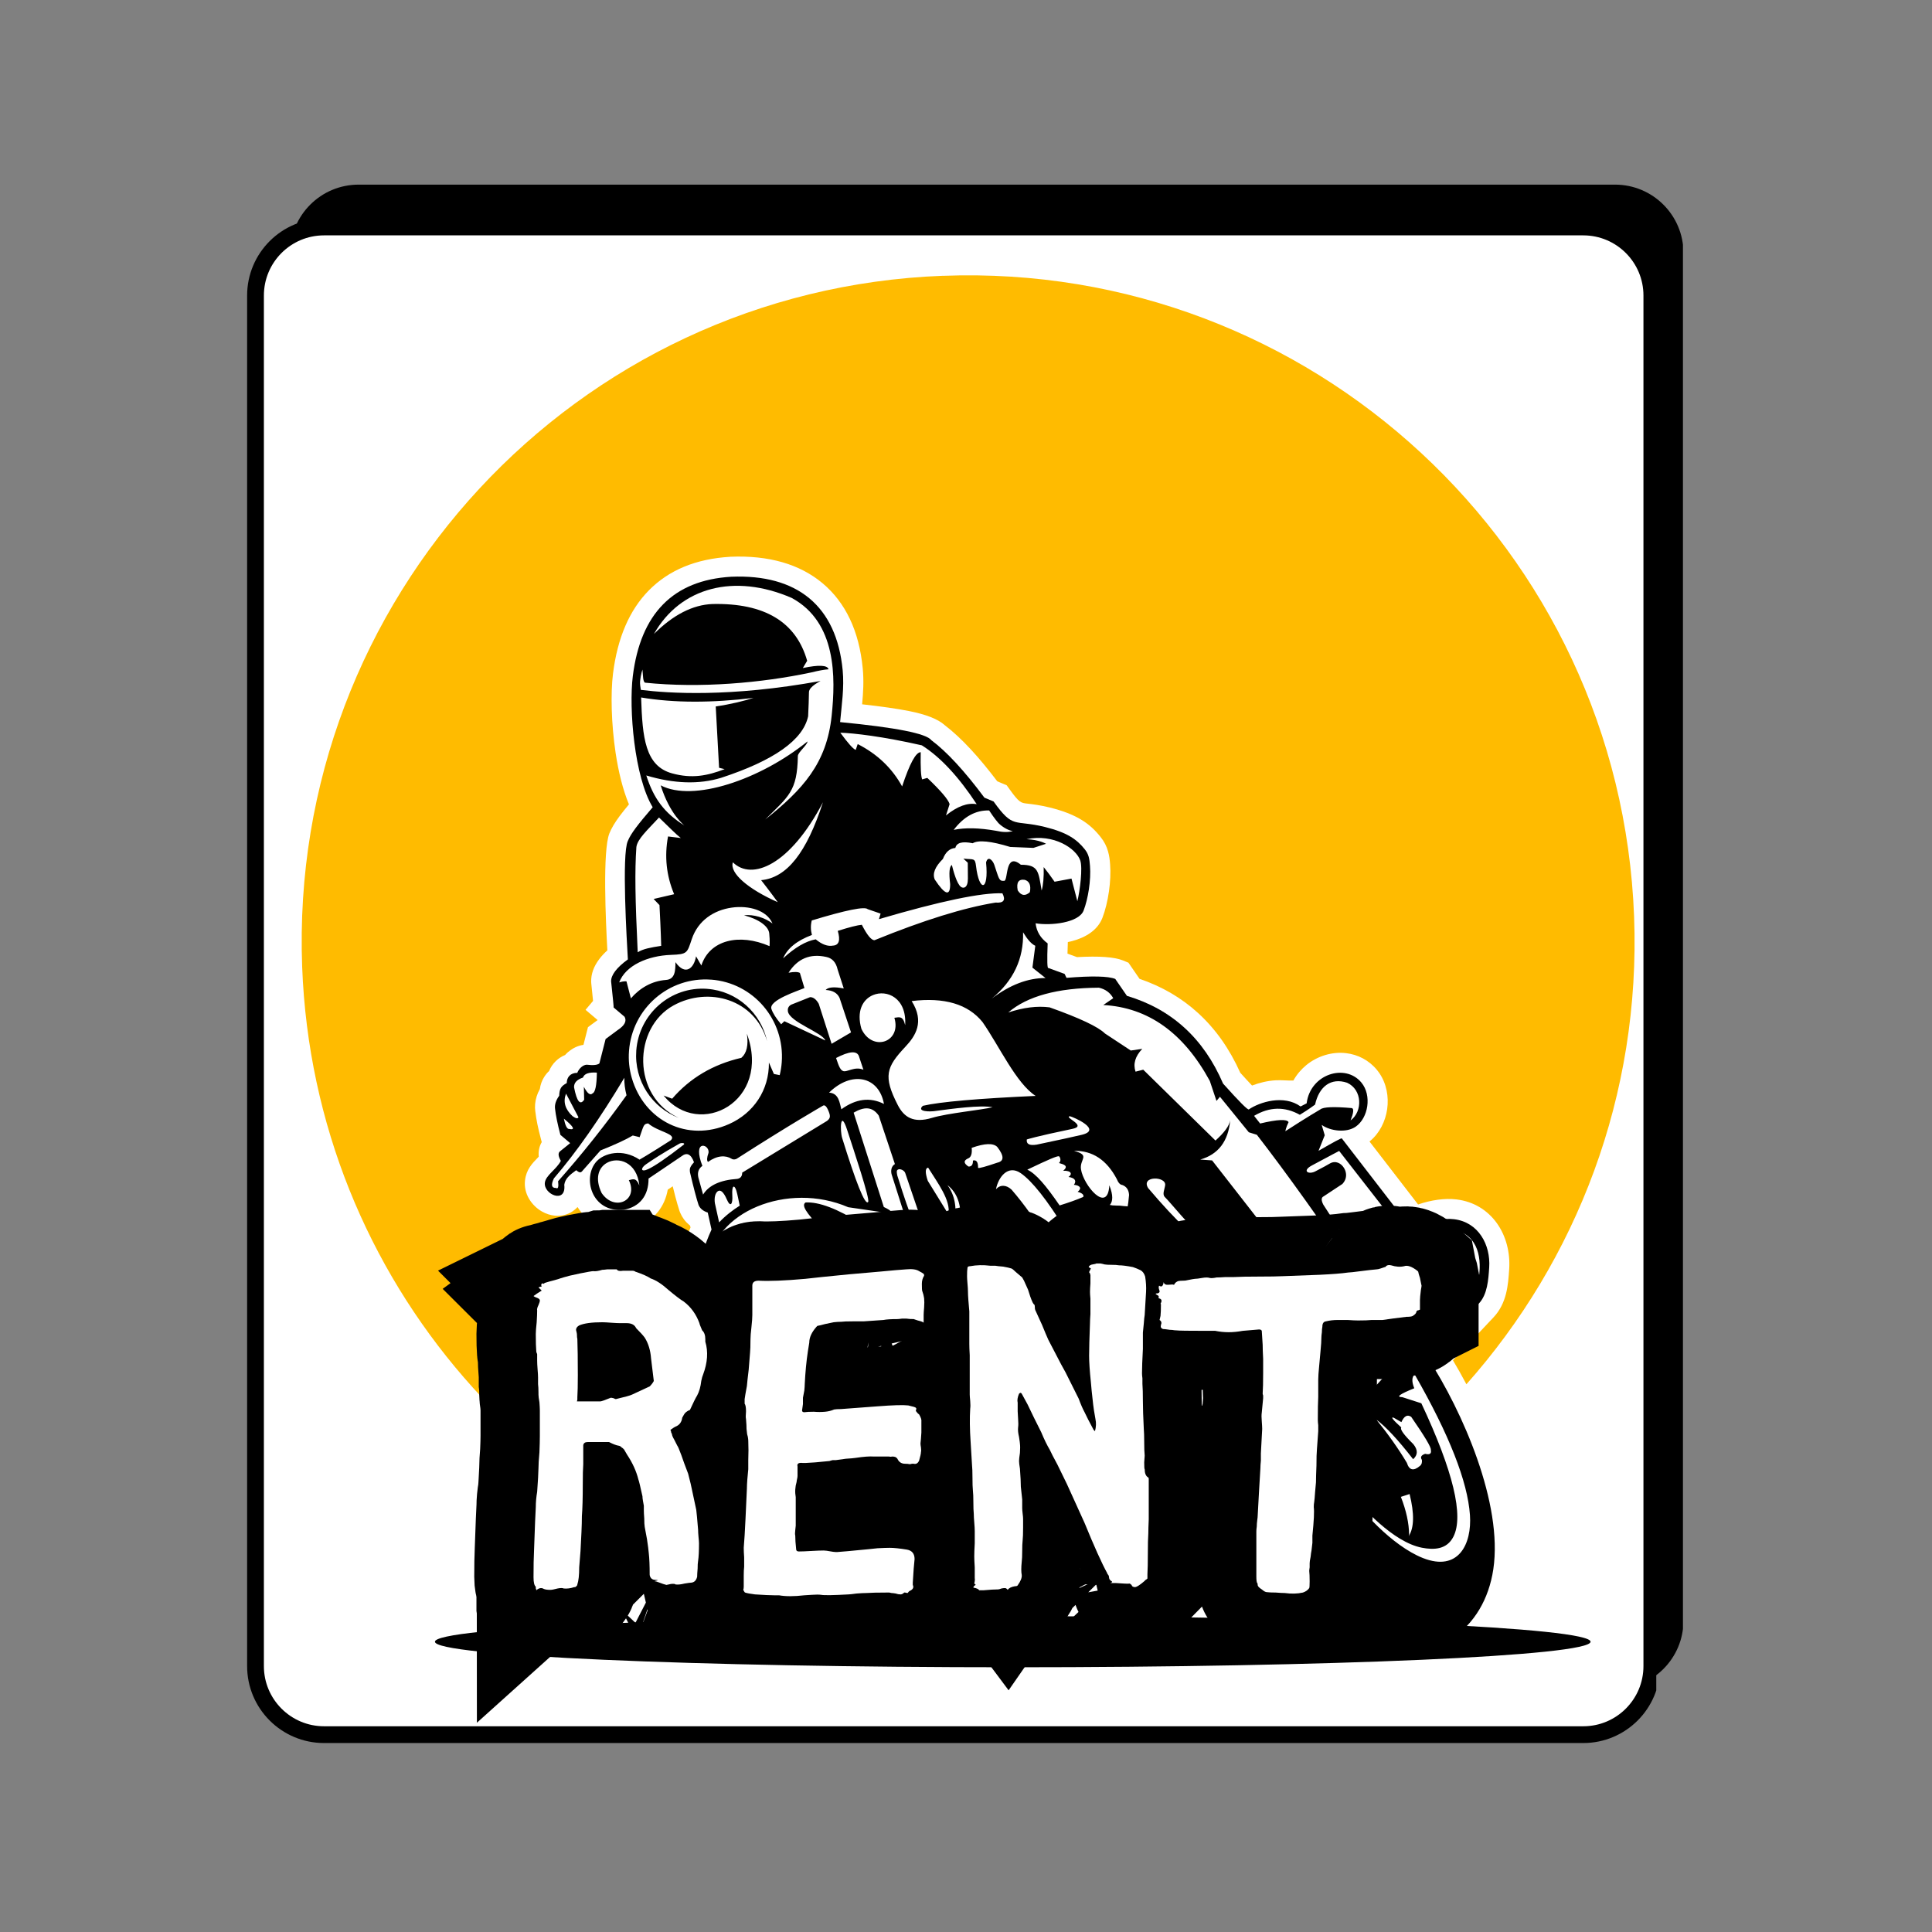 <svg xmlns="http://www.w3.org/2000/svg" xmlns:xlink="http://www.w3.org/1999/xlink" width="675" zoomAndPan="magnify" viewBox="0 0 506.25 506.25" height="675" preserveAspectRatio="xMidYMid meet" version="1.0"><rect x="0" y="0" width="506.25" height="506.25" fill="#808080" stroke="none"/><defs><g/><clipPath id="0450854ab3"><path d="M 76 48.371 L 440.988 48.371 L 440.988 443 L 76 443 Z M 76 48.371 " clip-rule="nonzero"/></clipPath><clipPath id="0479cb193c"><path d="M 64.293 58 L 434 58 L 434 457.125 L 64.293 457.125 Z M 64.293 58 " clip-rule="nonzero"/></clipPath><clipPath id="23753dc683"><path d="M 0 155 L 505.5 155 L 505.5 505.5 L 0 505.5 Z M 0 155 " clip-rule="nonzero"/></clipPath></defs><g clip-path="url(#0450854ab3)"><path fill="#000000" d="M 423.195 442.574 C 433.098 442.574 441.125 434.547 441.125 424.641 C 441.125 358.969 441.125 131.98 441.125 66.309 C 441.125 56.406 433.098 48.379 423.195 48.379 L 93.969 48.379 C 84.066 48.379 76.039 56.406 76.039 66.309 L 76.039 424.641 C 76.039 434.547 84.066 442.574 93.969 442.574 C 156.012 442.574 361.152 442.574 423.195 442.574 Z M 423.195 442.574 " fill-opacity="1" fill-rule="evenodd"/></g><path fill="#ffffff" d="M 413.719 454.938 C 423.621 454.938 431.648 446.91 431.648 437.008 C 431.648 371.332 431.648 144.348 431.648 78.672 C 431.648 68.77 423.621 60.742 413.719 60.742 L 84.492 60.742 C 74.59 60.742 66.562 68.77 66.562 78.672 L 66.562 437.008 C 66.562 446.91 74.59 454.938 84.492 454.938 C 146.535 454.938 351.676 454.938 413.719 454.938 Z M 413.719 454.938 " fill-opacity="1" fill-rule="evenodd"/><g clip-path="url(#0479cb193c)"><path stroke-linecap="round" transform="matrix(0.168, 0, 0, -0.168, -110.088, 637.232)" fill="none" stroke-linejoin="round" d="M 3124.743 1087.466 C 3183.814 1087.466 3231.701 1135.353 3231.701 1194.425 C 3231.701 1586.21 3231.701 2940.274 3231.701 3332.06 C 3231.701 3391.132 3183.814 3439.018 3124.743 3439.018 L 1160.758 3439.018 C 1101.686 3439.018 1053.8 3391.132 1053.8 3332.06 L 1053.8 1194.425 C 1053.8 1135.353 1101.686 1087.466 1160.758 1087.466 C 1530.872 1087.466 2754.628 1087.466 3124.743 1087.466 Z M 3124.743 1087.466 " stroke="#000000" stroke-width="26.16" stroke-opacity="1" stroke-miterlimit="1.5"/></g><path fill="#000000" d="M 265.375 423.496 C 348.996 423.496 416.785 426.496 416.785 430.191 C 416.785 433.891 348.996 436.883 265.375 436.883 C 181.758 436.883 113.969 433.883 113.969 430.191 C 113.969 426.488 181.758 423.496 265.375 423.496 Z M 265.375 423.496 " fill-opacity="1" fill-rule="evenodd"/><path fill="#ffbb00" d="M 247.059 72.273 C 343.434 68.617 424.523 143.773 428.188 240.145 C 429.965 287.004 413.113 330.242 384.246 362.727 C 383.09 360.523 381.906 358.426 380.73 356.461 L 391.34 345.203 C 394.855 341.473 395.184 336.664 395.453 332.645 L 395.461 332.527 C 395.75 328.191 394.621 323.812 392.18 320.445 C 389.801 317.176 386.262 314.848 381.641 314.289 C 378.605 313.926 374.984 314.441 371.586 315.617 L 370.828 314.633 L 358.855 299.109 L 358.977 299.012 L 359 298.992 C 361.457 296.965 363.035 293.852 363.488 290.613 C 363.945 287.398 363.324 283.926 361.402 281.141 C 361.211 280.871 361.02 280.613 360.816 280.367 L 360.801 280.348 C 358.664 277.762 355.801 276.344 352.77 275.969 C 350.941 275.742 349.043 275.922 347.227 276.469 C 345.438 277.012 343.738 277.902 342.266 279.117 C 340.949 280.207 339.797 281.547 338.914 283.129 C 337.32 283.191 335.844 282.984 334.266 283.074 C 332.082 283.199 329.938 283.734 328.078 284.449 C 327.246 283.574 326.219 282.461 324.992 281.098 C 322.191 274.836 318.512 269.621 313.934 265.445 C 309.582 261.473 304.469 258.488 298.602 256.492 L 296.578 253.551 L 295.691 252.258 L 294.227 251.66 C 292.027 250.766 288.023 250.477 282.211 250.797 L 280.777 250.273 L 279.719 249.887 C 279.73 249.184 279.762 248.359 279.793 247.418 L 279.809 246.855 C 280.191 246.777 280.566 246.691 280.93 246.594 C 284.551 245.633 287.637 243.711 288.879 240.488 C 289.613 238.586 290.223 236.113 290.586 233.562 C 290.926 231.18 291.059 228.691 290.887 226.512 C 290.797 225.324 290.691 224.328 290.352 223.125 C 289.977 221.766 289.379 220.559 288.355 219.277 C 286.934 217.492 285.344 215.977 283.117 214.664 C 281.055 213.453 278.516 212.449 275.117 211.605 C 272.52 210.965 270.609 210.738 269.102 210.566 C 267.562 210.387 267.059 210.324 264.645 206.957 L 263.793 205.77 L 262.383 205.176 L 261.324 204.734 C 258.906 201.543 256.609 198.773 254.441 196.426 C 252.051 193.836 249.742 191.691 247.527 190 C 245.801 188.434 242.68 187.203 238.148 186.309 C 235.094 185.707 231.012 185.117 225.906 184.551 C 226.195 181.477 226.383 178.398 226.066 175.141 C 225.125 165.312 221.531 157.855 215.551 152.84 C 209.559 147.812 201.426 145.473 191.418 145.887 L 191.316 145.898 C 182.344 146.434 175.262 149.379 170.035 154.684 C 164.922 159.875 161.801 167.152 160.633 176.484 C 159.984 181.617 160.172 189.715 161.316 197.312 C 162.047 202.172 163.199 206.926 164.805 210.773 C 163.828 211.957 163.027 212.949 162.387 213.809 C 161.094 215.547 160.25 216.969 159.66 218.41 L 159.664 218.41 C 157.887 223.02 158.719 241.242 159.148 249.023 C 158.316 249.781 157.613 250.539 157.043 251.297 C 155.57 253.234 154.855 255.23 154.906 257.289 L 154.938 257.727 C 155.078 259.043 155.23 260.57 155.398 262.273 L 153.434 264.609 L 156.594 267.289 L 155.578 268.039 L 154.066 269.152 L 153.605 270.965 L 152.887 273.785 C 151.422 273.988 150.047 274.664 148.914 275.637 L 148.902 275.625 C 148.613 275.875 148.336 276.152 148.07 276.449 C 147.133 276.832 146.316 277.379 145.621 278.062 C 144.844 278.82 144.266 279.688 143.879 280.645 C 143.398 281.086 142.973 281.598 142.578 282.23 C 141.98 283.191 141.629 284.176 141.453 285.371 C 141.094 286.02 140.812 286.664 140.613 287.312 L 140.613 287.328 C 140.203 288.648 140.09 289.965 140.27 291.277 L 140.281 291.277 C 140.398 292.316 140.578 293.418 140.812 294.57 C 141.031 295.66 141.363 297.035 141.801 298.691 L 141.957 299.273 C 141.336 300.316 141.062 301.527 141.156 302.934 L 141.168 303.094 L 141.094 303.168 C 139.438 304.859 137.906 306.438 137.57 309.305 C 137.164 312.82 139.316 315.906 141.969 317.434 C 143.039 318.051 144.246 318.449 145.449 318.555 C 147.055 318.695 148.66 318.344 150.078 317.379 C 150.539 317.062 150.957 316.699 151.336 316.289 C 151.93 317.25 152.664 318.148 153.543 318.953 C 156.059 321.266 159.555 322.656 163.98 322.223 L 164.168 322.207 L 164.441 322.156 C 167.812 321.527 170.527 319.934 172.43 317.52 C 173.723 315.887 174.586 313.941 174.973 311.73 L 176.277 310.852 C 176.531 311.887 176.758 312.793 176.961 313.566 C 177.324 314.945 177.695 316.207 178.062 317.348 L 178.219 317.746 C 178.754 319.016 179.547 320.086 180.594 320.957 C 180.668 321.016 180.75 321.086 180.828 321.148 L 180.938 321.652 C 180.184 323.457 179.57 325.137 179.105 326.699 C 178.465 328.844 178.07 330.883 177.914 332.809 L 177.719 335.297 L 179.504 337.008 C 180.09 337.57 180.68 338.078 181.402 338.559 C 181.051 346.684 182.793 355.469 185.668 364.09 C 189.91 376.781 196.652 389.234 202.711 398.527 C 207.176 405.367 213.039 412.414 219.871 418.113 C 142.223 402.863 82.316 335.906 79.18 253.391 C 75.523 157.012 150.68 75.918 247.051 72.262 Z M 275.391 420.043 C 275.082 420.078 274.781 420.121 274.473 420.16 L 274.562 420.012 Z M 275.391 420.043 " fill-opacity="1" fill-rule="evenodd"/><path fill="#000000" d="M 374.129 355.812 C 383.27 369.848 393.859 394.047 391.297 411.207 C 388.945 426.957 376.047 436.402 358.348 432.992 C 346.902 430.785 335.254 420.699 323.324 403.684 L 317.5 407.707 C 317.5 407.707 309.586 410.203 293.758 415.195 C 290.887 415.441 283.645 415.234 272.02 414.582 C 271.324 426.383 257.656 433.613 245.223 430.496 C 231.777 427.125 217.367 411.391 207.113 395.684 C 196.758 379.816 184.375 354.465 186.957 335.34 C 185.039 334.836 184.105 334.156 183.148 333.238 C 183.391 330.223 184.484 326.535 186.445 322.18 C 186.445 322.18 186.113 320.695 185.453 317.734 C 184.238 317.34 183.438 316.676 183.047 315.742 C 182.461 313.953 181.715 311.098 180.793 307.156 C 180.793 306.527 180.457 306.055 181.852 304.551 C 181.031 302.285 179.898 301.965 178.625 302.953 C 178.625 302.953 175.73 304.91 169.938 308.824 C 169.984 313.309 167.598 316.238 163.469 317.008 C 154.906 317.84 152.523 308.457 156.332 304.312 C 158.305 302.168 163.078 300.863 167.578 303.863 C 167.578 303.863 169.555 302.773 175.793 298.777 C 177.449 297.094 172.48 296.641 169.844 294.375 C 168.625 294.508 168.711 294.848 167.598 298 C 167.91 298.051 167.32 297.891 165.816 297.539 C 164.031 298.605 161.215 299.91 157.355 301.449 C 157.355 301.449 155.824 303.18 152.762 306.641 C 152.258 307.297 151.957 307.453 150.988 306.633 C 149.199 307.922 148.102 308.855 147.859 310.445 C 148.426 315.555 142.41 312.996 142.77 309.914 C 142.996 307.965 145.77 306.469 146.961 304.188 C 146.23 302.922 146.191 302.109 146.777 301.66 C 146.777 301.66 147.656 300.949 149.406 299.539 C 149.406 299.539 148.551 298.82 146.844 297.371 C 146.094 294.535 145.633 292.273 145.449 290.586 C 145.293 289.484 145.656 288.328 146.531 287.121 C 146.609 285.168 147.066 284.602 148.508 283.801 C 148.52 282.305 149.406 281.137 151.266 281.117 C 151.703 279.988 152.762 279.023 153.734 278.988 C 155.422 279.195 156.531 279.086 157.059 278.652 C 157.059 278.652 157.602 276.523 158.691 272.258 C 158.691 272.258 159.738 271.48 161.832 269.93 C 163.672 268.723 164.285 267.559 163.66 266.43 C 163.66 266.43 162.707 265.617 160.785 263.992 C 160.836 263.938 160.613 261.664 160.133 257.176 C 160.098 255.488 161.562 253.562 164.523 251.395 C 164.254 246.723 162.879 223.82 164.512 220.367 C 165.305 218.422 167.098 216.105 171.027 211.523 C 166.223 203.613 164.746 185.719 165.824 177.125 C 167.867 160.816 176.359 152.039 191.605 151.125 C 208.863 150.41 219.195 158.738 220.809 175.625 C 221.246 180.207 220.555 184.637 220.137 189.215 C 234.785 190.633 242.762 192.215 244.047 193.957 C 248.098 196.988 252.73 202.004 257.949 209.012 C 259.551 209.684 260.352 210.016 260.352 210.016 C 265.609 217.363 265.617 214.672 273.832 216.703 C 279.613 218.137 282.168 219.938 284.238 222.535 C 285.316 223.891 285.469 225.016 285.617 226.898 C 285.91 230.637 285.113 235.551 283.941 238.594 C 282.691 241.832 275.297 242.598 271.363 241.938 C 271.602 244.078 272.656 245.836 274.52 247.203 C 274.348 251.723 274.41 253.871 274.707 253.648 C 277.543 254.684 278.965 255.199 278.965 255.199 C 279.301 255.883 279.465 256.227 279.465 256.227 C 286.164 255.68 290.418 255.777 292.234 256.512 C 294.273 259.469 295.289 260.945 295.289 260.945 C 307.008 264.438 315.406 272.098 320.484 283.93 C 324.758 288.703 327.012 290.957 327.246 290.699 C 330.086 288.766 336.41 286.77 340.793 289.93 L 342.383 289.117 C 343.336 281.426 352.523 278.555 356.742 283.68 C 359.512 287.035 358.539 292.934 355.25 295.219 C 352.852 296.887 348.68 296.426 346.336 294.773 C 346.863 296.57 347.125 297.473 347.125 297.473 C 346.039 300.199 345.496 301.559 345.496 301.559 C 349.48 299.246 351.516 298.156 351.602 298.297 C 361.637 311.309 366.66 317.809 366.66 317.809 C 358.004 323.633 353.68 326.547 353.68 326.547 C 357.598 331.566 359.562 334.078 359.562 334.078 C 362.098 330.391 363.883 327.785 364.93 326.258 C 367.973 321.832 375.828 318.852 381.02 319.477 C 387.398 320.246 390.625 326.176 390.219 332.133 C 390.004 335.32 389.77 339.176 387.512 341.57 C 378.582 351.043 374.117 355.777 374.117 355.777 Z M 374.129 355.812 " fill-opacity="1" fill-rule="evenodd"/><path fill="#ffffff" d="M 369.234 402.125 C 369.199 399.125 368.484 395.824 367.078 392.23 C 368.602 391.734 369.363 391.488 369.363 391.488 C 370.641 396.664 370.559 400.344 369.125 402.531 M 372.441 367.711 C 380.773 385.461 383.625 397.234 380.828 402.691 C 379.105 406.047 375.75 406.168 372.59 405.555 C 365.012 404.082 356.895 394.945 353.711 391.078 C 356.059 395.355 364.801 405.078 372.848 408.258 C 382.18 411.938 385.711 404.574 385.176 396.977 C 384.555 388.207 379.758 375.938 370.695 360.156 C 369.926 360.84 369.887 362.043 370.59 363.773 C 366.766 365.309 365.715 366.078 367.449 366.102 C 370.781 367.176 372.449 367.711 372.449 367.711 Z M 289.316 393.055 C 288.121 391.344 286.828 389.477 286.059 388.484 C 284.496 386.461 284.184 385.598 281.48 386.754 C 281.055 386.934 280.605 387.148 280.129 387.375 C 279.836 387.52 280.438 386.047 280.129 386.207 C 279.773 386.578 279.035 388.25 278.098 389.34 C 277.488 390.051 276.688 390.355 276.227 390.414 C 275.781 390.461 274.441 390.27 274.008 389.434 C 273.672 389.629 274.145 390.672 273.832 390.855 C 272.164 391.848 271.086 392.531 270.789 392.68 C 271.582 394.852 272.914 395.449 274.785 394.457 C 275.074 393.492 275.223 393.004 275.223 393.004 C 276.707 395.098 278.297 397.289 279.113 397.766 C 281.043 398.891 279.41 396.059 279.816 393.707 C 279.969 392.809 281.07 392.445 282.488 391.809 C 282.934 390.301 283.5 389.328 283.5 389.328 C 286.727 393.961 289.109 394.797 289.328 393.059 Z M 315.77 325.043 C 310.762 320.273 307.07 315.523 305.227 313.664 C 304.5 312.934 305.148 311.73 305.309 310.574 C 305.641 308.18 298.844 308.051 300.855 311.32 C 308.41 320.219 314.531 325.98 315.762 325.051 Z M 220.68 298.211 C 224.152 309.41 226.676 316.023 227.488 314.945 C 228.012 314.25 223.766 301.555 221.973 296.051 C 220.156 290.465 220.082 296.344 220.68 298.215 Z M 169.855 306.344 C 171.578 305.543 174.707 303.418 179.18 299.93 C 179.617 299.492 178.562 299.387 178.039 299.676 C 173.715 302.078 170.594 304.164 169.238 305.113 C 167.801 306.117 167.855 307.273 169.855 306.344 Z M 329.336 297.344 C 337.242 307.559 346.414 320.395 356.852 335.852 C 357.512 336.727 357.406 337.379 356.543 337.809 C 352.148 340.07 348.688 342.949 346.168 346.449 C 344.059 346.117 343.332 343.312 343.984 338.035 C 343.984 338.035 342.941 337.961 340.867 337.809 C 342.812 335.102 346.562 333.512 352.109 333.031 C 349.758 332.266 346.434 331.91 342.125 331.961 C 341.27 330.062 338.898 327.137 335.02 323.184 C 335.02 323.184 335.266 322.102 335.75 319.941 C 335.75 319.941 334.074 320.254 330.73 320.887 C 330.73 320.887 326.359 315.285 317.617 304.07 C 317.617 304.07 316.578 303.992 314.5 303.844 C 319.23 302.5 321.852 299.066 322.359 293.535 C 322.113 295.004 320.824 296.777 318.496 298.863 C 318.496 298.863 312.188 292.676 299.57 280.297 C 299.57 280.297 298.898 280.469 297.551 280.809 C 296.871 278.785 297.457 276.789 299.312 274.836 C 299.312 274.836 298.309 274.984 296.305 275.273 C 296.305 275.273 294.051 273.785 289.539 270.809 C 287.766 269.055 282.926 266.77 275.027 263.961 C 271.793 263.539 268.184 263.988 264.199 265.305 C 269.145 261.043 277.059 258.875 287.949 258.809 C 289.648 259.191 290.898 260.109 291.707 261.562 C 289.969 262.75 289.102 263.348 289.102 263.348 C 300.844 263.988 310.141 270.617 317.008 283.234 C 318.176 286.734 318.762 288.48 318.762 288.48 C 319.367 287.754 319.668 287.391 319.668 287.391 C 324.711 293.598 327.23 296.695 327.23 296.695 C 328.625 297.125 329.328 297.348 329.328 297.348 Z M 273.953 256.277 C 269.324 256.27 264.625 258.07 259.859 261.672 C 265.531 257.035 268.266 251.242 268.078 244.289 C 269.227 246.191 270.289 247.375 271.281 247.828 C 270.777 251.641 270.531 253.551 270.531 253.551 C 272.816 255.371 273.961 256.277 273.961 256.277 Z M 192.035 225.957 C 191.098 228.766 196.066 232.988 203.801 236.402 C 203.801 236.402 201.652 233.441 199.441 230.633 C 206.168 230.012 211.344 223.477 215.645 210.215 C 207.039 226.672 197.047 230.883 192.035 225.957 Z M 167.102 249.527 C 168.555 248.617 170.422 248.293 173.254 247.844 C 173.254 247.844 173.176 244.121 172.805 237.164 C 172.805 237.164 172.293 236.629 171.273 235.562 C 171.273 235.562 173.062 235.145 176.648 234.312 C 174.609 229.457 174.074 224.414 175.047 219.18 C 175.047 219.18 176.16 219.312 178.395 219.59 C 177.059 218.551 175.68 217.078 172.688 214.215 C 169.555 217.59 167.047 219.855 166.754 221.945 C 166.316 228.254 166.438 235.551 167.102 249.527 Z M 187.547 185.117 C 191.406 184.551 194.941 183.68 197.449 182.879 C 186.5 184.199 176.621 184.211 167.996 182.762 C 168.328 193.328 169.066 200.711 176.098 202.645 C 181.344 204.094 185.367 203.27 189.879 201.543 C 188.906 201.305 188.422 201.188 188.422 201.188 C 187.805 190.195 187.547 185.117 187.547 185.117 Z M 168.34 175.398 C 168.52 177.215 168.453 178.465 168.992 178.883 C 183.512 180.379 199.652 178.957 212.594 176.199 C 214.484 175.727 215.988 175.453 217.113 175.379 C 216.82 174.277 214.57 174.168 210.371 175.047 C 210.371 175.047 210.746 174.414 211.504 173.152 C 208.598 162.938 200.328 157.98 186.695 158.273 C 181.52 158.473 176.402 161.09 171.348 166.133 C 178.324 153.797 192.477 150.195 207.445 156.676 C 219.25 163.047 218.969 177.559 217.926 187.531 C 216.621 200.066 210.348 206.887 200.508 214.746 C 206.648 208.633 208.914 207.367 209.066 198.09 C 209.086 197.137 211.559 195.215 211.598 194.277 C 199.098 204.363 181.586 210.246 173.121 205.785 C 175.52 213.473 179.355 216.316 179.355 216.316 C 174.062 213.02 171.289 209.242 169.352 203.199 C 176.621 205.375 183.148 205.582 188.945 203.82 C 202.824 199.277 210.426 193.895 211.758 187.688 C 211.879 185.234 211.953 182.996 211.973 181.391 C 211.984 179.84 215.113 178.445 215.004 178.441 C 191.203 182.781 175.125 181.66 167.922 180.773 C 167.844 180.27 167.645 179.191 167.727 178.453 C 167.922 176.66 168.359 175.406 168.359 175.406 Z M 292.84 408.645 C 296.793 408.727 304.527 407.18 316.039 404.008 C 316.039 404.008 309.062 406.879 292.961 411.457 C 290.535 411.754 284.965 411.594 276.25 410.965 C 274.922 410.527 275.289 408.496 275.98 407.973 C 287.223 408.422 292.844 408.645 292.844 408.645 Z M 372.586 382.531 C 372.664 383.234 372.516 383.742 372.141 384.062 C 370.43 385.547 369.266 385.297 368.648 383.312 C 366.414 379.574 363.75 375.809 360.656 371.996 C 363.141 373.832 366.348 377.285 370.289 382.363 C 371.551 381.238 371.562 379.914 370.332 378.406 C 367.836 375.949 366.789 374.496 367.191 374.047 C 364.945 372.008 364.289 371.164 365.234 371.508 C 366.551 372.266 367.211 372.648 367.211 372.648 C 367.93 371.035 368.793 370.574 369.789 371.27 C 373.344 376.41 375.055 379.285 374.926 379.902 C 375.145 380.91 374.648 381.262 373.445 380.949 C 372.387 381.312 372.105 381.836 372.586 382.535 Z M 271.59 299.945 C 278.074 298.586 281.461 297.828 283.406 297.371 C 289.035 296.055 281.258 292.68 280.316 292.484 C 278.75 292.805 284.957 294.977 281.055 295.789 C 271.055 297.871 269.055 298.578 269.055 298.578 C 268.898 299.781 269.742 300.23 271.59 299.941 Z M 261.336 304.656 C 258.203 305.727 256.523 306.184 256.289 306.02 C 256.309 304.496 255.863 303.855 254.945 304.102 C 254.969 305.203 254.578 305.727 253.758 305.668 C 252.508 304.824 252.453 304.133 253.578 303.59 C 254.43 303.309 254.773 302.367 254.613 300.777 C 258.023 299.566 260.254 299.484 261.312 300.531 C 263.141 302.891 263.148 304.262 261.336 304.656 Z M 167.527 310.617 C 166.895 304.441 161.969 303.023 159.008 304.719 C 156.797 305.98 155.824 308.82 157.652 312.613 C 161.043 317.582 167.398 314.551 164.777 309.246 C 165.867 309.004 166.652 308.48 167.527 310.625 Z M 241.805 289.762 C 246.336 288.703 256.492 287.836 271.375 287.164 C 266.281 283.895 261.836 274.105 257.457 267.816 C 253.648 263.105 247.457 261.27 238.887 262.316 C 242.34 267.766 239.867 271.488 237.242 274.281 C 232.238 279.609 231.367 281.984 235.242 289.547 C 236.891 292.773 239.367 294.375 244.188 292.926 C 248.352 291.676 256.977 290.891 260.102 290.133 C 256.891 289.516 249.676 290.5 244.602 291.18 C 244.023 291.258 240.027 291.418 241.805 289.77 Z M 237.184 268.629 C 237.637 261.488 232.379 259.207 228.734 260.754 C 226.02 261.906 224.387 265.016 225.723 269.598 C 228.594 275.723 236.297 273.105 234.355 266.691 C 235.629 266.562 236.602 266.066 237.184 268.629 Z M 343.785 385.77 C 345.258 386.977 339.723 391.52 333.176 391.996 C 325.441 392.48 318.684 392.555 308.57 392.168 C 305.609 392.051 304.195 391.68 301.816 389.617 C 296.152 384.699 287.445 373.824 284.344 367.629 C 283.5 365.949 281.656 360.328 285.117 365.32 C 292.77 376.375 298.473 383.555 302.66 386.934 C 304.992 388.824 306.141 389.125 308.953 389.242 C 320.664 389.715 327.758 389.281 331.066 389.266 C 334.496 389.254 341.73 388.422 343.793 385.77 Z M 245.18 334.488 C 244.957 336.879 245.668 337.73 246.73 335.844 C 252.789 322.883 253.301 314.453 248.27 310.543 C 252.094 315.754 250.543 323.312 245.18 334.488 Z M 270.84 363.09 C 263.66 369.402 264.039 369.324 273.418 363.355 C 274.645 362.574 275.254 362.059 274.859 360.492 C 274.859 360.492 274.676 359.793 274.09 358.043 C 273.195 358.16 271.91 358.438 274.016 356.84 C 273.688 355.789 273.18 355.586 272.496 356.23 C 272.496 356.23 269.75 358.035 264.258 361.645 C 263.953 362.422 264.152 362.711 264.852 362.512 C 265.777 361.996 268.695 359.719 270.402 359.859 C 271.367 359.938 272.273 361.836 270.844 363.09 Z M 243.203 305.957 C 242.414 306.098 242.387 307.25 243.113 309.418 L 248.52 318.191 C 249.184 314.516 245.684 309.957 243.199 305.957 Z M 254.293 329.898 L 269.055 353.586 C 258.195 360.758 270.574 354.457 271.055 354.379 C 271.449 354.312 271.945 353.91 272.551 353.184 L 253.938 323.277 C 253.648 325.926 252.883 327.617 254.293 329.902 Z M 258.141 404.102 C 258.836 402.52 259.059 399.562 258.801 395.238 C 259.637 395.66 260.52 397.641 260.273 402.199 C 260.18 403.867 258.867 406.434 258.148 404.105 Z M 246.023 401.902 C 245.832 398.957 244.93 390.352 245.895 391.762 C 246.078 392.031 247.66 395.805 247.98 398.645 C 248.105 399.734 248.086 402.246 246.848 402.543 C 251.367 405.973 255.113 407.637 258.062 407.383 C 270.809 406.27 262.309 383.496 259.07 373.727 C 262.711 381.016 274.742 409.105 260.457 410.812 C 248.328 412.258 232.957 392.621 227.316 384.336 C 216.879 369.016 211.109 354.211 209.48 339.195 C 209.031 330.914 212.242 325.32 219.406 327.715 C 207.719 326.73 211.32 343.18 213.125 349.707 C 216.375 361.453 222.938 374.367 232.816 388.449 C 231.91 383.234 231.629 380.051 231.953 378.898 C 232.848 379.602 234.547 384.512 237.051 393.633 C 240.309 396.98 243.297 399.754 246.023 401.902 Z M 254.738 381.078 C 254.762 382.309 255.457 383.684 256.824 385.191 C 256.973 382.617 256.473 380.418 255.332 378.602 C 254.805 378.102 254.605 378.93 254.738 381.078 Z M 256.805 373.727 C 256.805 373.727 255.566 374.078 253.098 374.773 C 253.504 377.801 253.086 379.008 251.844 378.395 C 250.711 372.918 249.312 370.672 247.637 371.645 C 248 378.234 245.453 377.715 239.996 370.086 C 240.488 368.09 240.363 366.793 239.625 366.184 C 238.309 366.391 237.262 365.676 236.484 364.051 C 235.625 362.086 235.918 360.734 237.367 359.988 C 236.543 356.422 235.168 354.914 233.246 355.477 C 233.098 357.84 232.355 358.227 231.02 356.633 C 230.863 354.754 230.852 352.691 230.98 350.445 L 228.695 347.266 C 228.551 347.766 228.449 348.375 228.395 349.094 C 228.352 350.363 228.008 350.723 227.367 350.172 C 227.109 348.715 227.125 347.148 227.41 345.477 L 225.594 342.945 C 225.074 342.039 225.309 341.121 226.297 340.191 C 222.621 341.848 221.652 346.754 223.391 354.914 C 217.258 349.344 214.191 346.559 214.191 346.559 C 221.395 354.793 224.988 358.91 224.988 358.91 C 226.949 365.512 234 378.332 242.488 386.852 C 260.137 404.562 265.211 388.738 256.816 373.727 Z M 229.27 359.473 C 230.992 363.172 231.449 364.996 230.637 364.938 C 229.828 363.293 229.059 361.27 228.32 358.867 C 228.82 358.781 229.141 358.984 229.27 359.473 Z M 238.883 376.809 C 239.27 377.629 239.164 377.949 238.562 377.777 C 236.629 375.383 235.648 373.934 235.625 373.438 C 237.152 375.035 238.234 376.164 238.883 376.809 Z M 248.5 386.188 C 249.215 386.871 249.145 387.234 248.297 387.285 C 246.172 386.168 244.797 384.848 244.176 383.305 C 244.742 382.887 246.184 383.848 248.5 386.184 Z M 254.418 388.73 C 254.879 388.438 255.07 387.875 254.996 387.043 C 254.27 385.59 253.312 385.105 252.133 385.598 C 251.613 385.789 251.453 386.23 251.664 386.922 C 252.516 388.496 253.43 389.102 254.418 388.73 Z M 238.512 371.219 C 239.004 374.016 238.984 375.008 238.457 374.188 C 236.117 372.043 234.387 368.973 233.277 364.977 C 233.867 364.426 234.453 364.66 235.039 365.684 C 236.41 368.27 237.57 370.117 238.504 371.219 Z M 245.574 381.723 C 250.465 384.254 252.082 383.91 250.438 380.684 C 247.18 380.074 244.551 378.805 242.551 376.883 C 243.898 378.742 244.57 379.672 244.57 379.672 C 244.355 380.574 244.695 381.258 245.574 381.73 Z M 193.84 315.926 C 192.176 316.953 190.051 318.562 188.438 320.309 C 188.438 320.309 188.09 318.715 187.324 315.277 C 187.133 314.047 187.324 312.477 188.266 312.051 C 188.801 311.812 189.566 312.242 190.441 314.273 C 191.395 316.48 192.043 315.594 191.887 313.18 C 191.727 310.582 192.422 310.32 192.953 312.004 C 193.266 313 193.594 314.898 193.832 315.918 Z M 216.691 293.727 C 217.578 293.055 217.621 292.488 217.195 291.371 C 216.449 289.375 215.883 289.559 215.574 289.77 C 215.574 289.77 206.844 294.773 193.016 303.652 C 192.633 303.82 192.172 303.926 191.707 303.641 C 190.133 302.676 187.957 302.719 185.527 304.461 C 185.133 304.188 185.297 303.055 185.582 302.336 C 186 301.281 184.992 300.039 183.992 300.25 C 183.004 300.457 182.793 302.273 184.047 305.5 C 183.047 306.207 182.695 307.227 182.996 308.562 C 183.82 311.535 184.234 313.023 184.234 313.023 C 185.734 310.582 188.727 309.207 193.203 308.906 C 194.062 308.75 194.484 308.203 194.48 307.27 C 209.289 298.242 216.691 293.727 216.691 293.727 Z M 186.328 256.695 C 197.379 257.516 205.668 267.207 204.844 278.348 C 204.758 279.504 204.578 280.629 204.309 281.719 L 202.785 281.418 L 201.48 278.414 C 201.562 285.656 197.461 291.688 191.031 294.547 C 180.145 299.379 168.84 293.734 165.551 282.465 C 164.906 280.242 164.633 277.867 164.82 275.391 C 165.645 264.25 175.27 255.883 186.32 256.703 Z M 194.25 277.195 C 195.66 275.992 196.148 273.887 195.711 270.863 C 202.199 288.562 183.305 298.609 173.883 287.07 C 175.387 287.625 176.129 287.895 176.129 287.895 C 180.82 282.461 186.863 278.895 194.25 277.188 Z M 185.328 259.117 C 193.176 259.695 199.41 265.453 201 272.824 C 197.848 261.789 185.648 258.422 176.5 263.449 C 165.809 269.324 165.52 287.25 177.867 292.926 C 170.867 290.254 166.145 283.191 166.727 275.281 C 167.441 265.645 175.766 258.406 185.328 259.109 Z M 163.602 282.418 C 163.555 283.809 163.746 285.336 164.168 286.996 C 158.508 294.914 152.535 302.43 146.242 309.516 C 146.422 311.031 146.234 311.621 145.699 311.289 C 144.504 311.32 144.32 310.48 145.145 308.77 C 151.043 301.906 157.195 293.117 163.602 282.41 Z M 147.75 293.125 C 150.367 295.273 150.828 296.172 149.117 295.828 C 148.582 295.859 148.125 294.957 147.75 293.125 Z M 151.574 292.75 C 151.406 293.188 150.891 293.094 150.027 292.473 C 148.078 290.68 147.504 288.711 148.316 286.566 C 150.492 290.688 151.574 292.75 151.574 292.75 Z M 155.258 286.504 C 155.969 286.254 156.352 284.438 156.402 281.062 C 154.301 280.914 153.09 281.352 152.758 282.359 C 151.16 282.891 150.379 283.738 150.422 284.91 C 151.145 288.637 152.023 289.719 153.07 288.16 C 153.016 285.902 152.992 284.773 152.992 284.773 C 153.906 286.531 154.66 287.109 155.258 286.512 Z M 217.238 286.309 C 219.855 286.449 219.996 289.055 220.465 290.672 C 224.27 287.902 227.988 287.434 231.629 289.27 C 230.305 281.996 223.145 280.496 217.242 286.309 Z M 237.211 307.402 C 237.211 307.402 238.555 311.355 241.383 319.676 C 241.727 321.582 239.645 320.855 238.906 319.086 C 238.32 317.688 237.051 314.23 235.113 307.988 C 234.922 306.977 234.914 306.684 235.32 306.461 C 235.82 306.184 236.941 306.621 237.219 307.402 Z M 257.281 371.312 C 257.773 372.648 259.707 371.082 263.074 366.625 C 260.105 359.852 256.406 354.488 251.973 350.535 C 254.652 354.699 255.875 357.48 255.641 358.891 C 255.555 360.098 256.398 362.086 258.172 364.852 C 258.094 366.273 256.953 366.004 254.766 364.02 C 254.766 364.02 254.711 363.246 254.605 361.699 C 253.961 359.746 252.699 358.633 250.809 358.367 C 250.809 358.367 249.762 353.918 247.668 345.02 C 247.324 344.316 246.57 343.684 245.414 343.121 C 245.414 343.121 244.621 340.094 243.031 334.035 C 242.391 332.977 241.59 332.23 240.637 331.793 C 239.914 331.16 239.68 330.535 239.945 329.926 C 239.945 329.926 240.945 330.055 242.934 330.316 L 240.52 323.086 C 239.504 323.191 238.156 321.965 237.785 320.797 L 233.66 307.805 C 233.395 306.965 233.445 305.641 234.496 305.02 L 230.262 292.328 C 228.594 289.953 226.492 289.922 223.684 291.555 L 231.59 316.277 C 233.648 317.23 234.547 318.125 232.059 317.766 C 228.711 317.285 225.445 316.805 222.262 316.332 C 206.449 309.508 186.734 317.551 185.73 331.613 C 187.324 323.879 195.633 321.312 202.59 321.738 C 206.801 321.996 211.695 322.656 214.891 321.641 C 211.227 317.73 209.941 315.82 211.086 315.086 C 214.625 314.898 219.473 316.746 225.613 320.617 C 225.176 325.039 224.953 327.25 224.953 327.25 C 230.906 344.195 233.883 352.668 233.883 352.668 C 239.387 349.66 242.137 348.16 242.137 348.16 C 242.066 351.023 241.555 353.129 240.598 354.484 C 240.133 355.371 240.828 357.488 242.688 360.824 C 242.047 361.988 241.613 362.723 241.613 362.723 C 242.285 364.328 243.414 366.465 243.766 367.297 C 244.141 368.203 246.441 369.102 246.441 369.102 C 246.789 368.891 245.031 366.945 245.48 366.676 C 247.125 365.676 248.887 364.625 250.477 364.676 C 253.074 364.754 255.809 368.32 258.012 369.957 C 257.383 371.012 257.254 371.305 257.254 371.305 Z M 233.32 332.582 C 235.906 334.488 237.688 333.852 237.43 332.309 C 236.098 327.945 233.055 329.953 233.926 331.109 C 234.121 331.375 235.801 332.262 235.715 332.543 C 235.637 332.805 233.684 332.648 233.328 332.586 Z M 236.543 345.941 C 238.789 347.598 240.328 347.047 240.102 345.703 C 238.949 341.914 236.309 343.66 237.059 344.656 C 237.23 344.883 238.691 345.66 238.609 345.898 C 238.543 346.121 236.848 345.992 236.543 345.938 Z M 226.246 280.309 L 225.148 277.012 C 224.699 275.121 222.441 275.484 219.078 277.23 C 219.91 279.816 220.297 280.336 220.852 280.617 C 221.836 281.129 223.926 279.293 226.246 280.309 Z M 222.996 270.52 L 219.996 261.492 C 219.41 260.199 218.199 259.504 216.355 259.406 C 217.023 258.656 218.598 258.523 221.094 259.012 C 221.094 259.012 220.555 257.348 219.48 254.023 C 219.055 252.152 218.055 251.062 216.504 250.75 C 212.27 249.812 208.973 251.191 206.629 254.887 C 208.082 254.613 209.074 254.633 209.598 254.941 C 210.391 257.582 210.789 258.906 210.789 258.906 C 209.246 259.586 201.387 262.078 202.133 264.363 C 202.492 265.473 203.34 266.812 204.688 268.395 C 205.25 267.859 205.531 267.59 205.531 267.59 C 212.68 270.949 216.258 272.633 216.258 272.633 C 215.543 270.562 206.844 267.816 206.449 264.973 C 206.363 264.367 206.523 263.699 207.301 263.266 C 210.617 261.941 212.273 261.285 212.273 261.285 C 213.117 261.277 213.875 261.855 214.539 263.02 L 217.91 273.512 L 223.012 270.516 Z M 252.66 361.312 C 252.945 361.41 253.285 361.625 253.664 361.965 C 253.148 360.758 252.453 360.051 251.57 359.852 C 251.449 360.715 251.699 361.312 252.348 361.645 C 252.559 361.43 252.66 361.316 252.66 361.316 Z M 176.992 252.121 C 176.969 254.301 176.941 256.605 174.492 256.781 C 170.766 257.055 167.645 258.918 165.316 261.609 C 165.316 261.609 164.93 260.125 164.16 257.152 C 164.16 257.152 163.539 257.023 162.246 257.422 C 163.934 252.953 169.75 250.43 175.824 250.211 C 180.141 250.059 180.047 249.73 181.254 246.125 C 182.902 241.168 187.086 238.488 191.723 237.828 C 196.172 237.195 200.926 238.477 202.422 241.992 C 200.434 240.445 197.43 239.547 194.949 239.832 C 199.035 240.926 201.375 242.773 201.566 244.57 C 201.777 246.566 201.648 247.922 201.648 247.922 C 193.68 244.469 185.953 246.316 183.777 252.996 C 182.855 251.387 182.387 250.582 182.387 250.582 C 181.84 253.809 179.543 255.742 176.992 252.121 Z M 266.676 233.305 C 267.574 234.715 268.633 234.879 269.859 233.785 C 270.199 232 269.754 230.922 268.531 230.551 C 266.898 230.301 266.277 231.215 266.676 233.305 Z M 260.914 236.508 C 263 236.668 263.586 235.852 262.66 234.078 C 257.223 233.863 246.441 236.117 230.309 240.848 C 230.309 240.848 230.457 240.359 230.746 239.395 C 230.746 239.395 229.621 239.008 227.367 238.234 C 226.602 237.473 221.719 238.457 212.707 241.191 C 212.391 242.449 212.41 243.715 212.754 244.992 C 208.801 246.48 206.285 248.523 205.207 251.117 C 208.305 248.262 211.152 246.605 213.746 246.137 C 215.383 247.484 216.879 248.039 218.246 247.785 C 219.836 247.695 220.262 246.406 219.523 243.918 C 222.59 242.953 224.695 242.418 225.828 242.324 C 227.219 245.047 228.332 246.391 229.16 246.363 C 241.984 241.137 252.57 237.848 260.914 236.5 Z M 272.945 233.352 C 273.371 231.906 273.547 229.855 273.48 227.203 C 274.41 228.352 275.359 229.633 276.332 231.043 C 276.332 231.043 277.809 230.766 280.766 230.219 C 280.766 230.219 281.281 232.195 282.305 236.148 C 283 233.336 283.73 227.418 283.066 225.473 C 282.004 222.355 276.133 218.383 268.984 219.898 C 272.359 220.039 274.098 221.102 274.098 221.102 C 271.898 221.82 270.797 222.176 270.797 222.176 C 266.738 222.016 264.707 221.93 264.707 221.93 C 259.656 220.387 256.379 220.059 254.879 220.957 C 252.156 220.402 250.641 220.809 250.336 222.191 C 248.863 222.301 247.773 223.266 247.066 225.082 C 245 227.121 244.293 228.914 244.934 230.453 C 247.648 234.543 248.992 234.941 248.973 231.66 C 248.617 228.691 248.766 227.031 249.422 226.66 C 249.797 228.156 250.711 231.625 251.824 232.41 C 252.453 232.855 253.633 232.707 253.621 230.207 C 253.605 227.449 253.59 226.062 253.59 226.062 C 252.82 225.348 252.434 224.984 252.434 224.984 C 255.102 225.293 255.492 224.695 255.758 226.961 C 256.555 233.773 259.145 233.66 258.383 226 C 258.867 224.098 260.129 225.422 260.531 226.586 C 261.758 230.145 261.699 230.953 263.148 230.809 C 264.219 230.707 263.289 223.137 267.5 226.594 C 272.156 226.594 272.09 228.367 272.945 233.348 Z M 261.023 217.699 C 262.742 218.094 264.195 218.121 265.391 217.773 C 264.059 217.59 262.477 216.539 261.625 215.68 C 261.625 215.68 260.574 214.504 259.188 212.367 C 255.648 212.277 252.551 213.969 249.902 217.453 C 252.895 216.832 256.602 216.918 261.023 217.699 Z M 247.871 213.676 C 250.844 211.273 253.535 210.293 255.93 210.723 C 251.176 203.496 246.387 198.355 241.559 195.305 C 231.289 192.965 223.652 192.098 220.188 191.992 C 222.227 194.777 223.566 196.273 224.227 196.5 C 224.578 195.48 224.75 194.973 224.75 194.973 C 229.871 197.578 233.754 201.273 236.387 206.07 C 238.371 200.07 239.996 197.078 241.258 197.105 C 241.191 201.09 241.312 203.465 241.641 204.227 C 242.539 203.965 242.988 203.836 242.988 203.836 C 246.527 207.215 248.48 209.5 248.832 210.707 C 248.191 212.695 247.871 213.688 247.871 213.688 Z M 352.512 324.562 C 359.031 319.953 362.586 317.629 363.121 317.262 C 363.121 317.262 358.953 311.918 350.91 301.59 C 350.91 301.59 349.242 302.441 343.754 305.391 C 340.977 306.879 342.984 307.969 344.918 306.801 C 346.754 305.859 347.824 305.262 348.422 304.902 C 349.988 303.973 351.457 304.84 352.203 306.09 C 352.949 307.34 352.969 308.969 351.762 310.234 C 348.465 312.41 346.816 313.5 346.816 313.5 C 346.199 313.789 346.176 314.504 346.742 315.641 C 350.59 321.59 352.516 324.57 352.516 324.57 Z M 354.262 290.367 C 354.797 290.555 354.672 291.633 353.898 293.598 C 357.125 291.203 356.98 285.527 352.98 283.711 C 348.793 282.316 345.652 284.656 344.594 289.441 C 344.594 289.441 342.789 290.797 340.598 292.113 C 336.637 289.902 332.648 289.996 328.613 292.387 C 329.668 293.727 330.195 294.398 330.195 294.398 C 334.746 293.32 337.234 293.203 337.648 294.043 C 336.938 295.477 336.809 296.414 336.809 296.414 C 342.359 292.809 345.977 290.699 345.977 290.699 C 346.766 290.051 349.523 289.941 354.254 290.359 Z M 340.555 357.383 C 335.426 364.68 334.125 365.492 336.66 359.816 C 334.598 358.246 333.859 357.117 334.438 356.434 C 334.438 356.434 335.516 355.609 337.68 353.953 C 335.215 353.062 334.48 352.18 335.48 351.32 C 342.301 350.301 345.789 350.426 345.934 351.684 C 341.473 354.047 339.234 355.227 339.234 355.227 C 340.117 356.668 340.559 357.391 340.559 357.391 Z M 314.625 368.148 C 313.988 367.828 308.449 364.551 304.094 360.969 C 302.566 359.703 299.359 357.027 303.676 359.402 C 307.285 361.387 313.824 365.691 315.301 363.074 C 315.762 362.262 315.844 361.059 315.441 359.902 C 309.441 361.609 299.297 348.215 300.242 340.789 C 300.75 336.77 304.5 334.785 307.406 332.488 C 305.695 332.832 294.457 335.52 294.367 334.809 C 294.113 332.871 297.402 330.172 300.375 328.719 C 304.285 326.812 308.582 326.715 312.82 329.84 C 317.949 333.629 322.5 340.043 326.477 349.082 C 330.449 355.242 331.109 357.52 329.266 358.203 C 327.578 358.738 326.73 359.004 326.73 359.004 C 325.703 357.277 325.191 356.41 325.191 356.41 C 325.332 360.809 324.52 366.59 322.395 366.27 C 321.473 365.137 320.02 365.43 319.574 366.781 C 318.73 369.34 316.707 369.207 314.617 368.141 Z M 321.551 367.699 C 320.875 370.086 321.133 370.836 322.332 369.945 C 322.734 369.082 322.477 368.336 321.551 367.699 Z M 307.926 339.953 C 306.133 341.977 308.047 346.141 310.43 348.934 C 312.371 351.215 314.508 352.582 316.09 351.203 C 316.836 358.031 310.578 354.496 307.137 349.141 C 304.816 345.523 303.652 341.16 304.859 339.359 C 306.055 337.574 310.5 339.645 307.93 339.953 Z M 319.938 356.023 C 319.031 356.398 318.461 356.625 318.238 356.727 C 318.793 353.715 320.148 352.488 321.562 354.164 C 322.234 355.246 322.074 357.352 321.836 359.383 C 321.312 357.828 320.676 356.707 319.938 356.027 Z M 281.438 301.559 C 286.25 301.473 289.977 303.926 292.613 308.906 C 293.023 309.922 293.504 310.453 294.066 310.5 C 295.18 310.914 295.777 311.781 295.852 313.109 C 295.43 318.664 294.102 322.195 291.848 323.707 C 293.086 321.363 293.621 319.723 293.449 318.793 C 290.598 317.543 291.559 320.328 289.996 319.199 C 288.977 317.312 288.363 316.191 288.363 316.191 C 289.84 316.836 292.852 315.957 290.68 310.586 C 290.273 318.199 283.887 310.609 283.254 306.383 C 282.844 303.707 285.844 302.762 281.449 301.57 Z M 283.844 313.641 C 282.125 314.391 280.148 315.086 277.656 315.863 C 274.035 310.598 271.453 307.543 269.188 306.492 C 274.707 303.852 276.988 302.863 277.496 302.98 C 277.934 303.395 278.051 304.238 277.488 304.754 C 278.73 305.09 280.156 305.5 278.578 306.773 C 280.781 306.707 281.043 307.688 279.98 308.406 C 281.77 308.648 282.117 309.508 281.398 310.453 C 282.945 310.617 283.617 311.324 282.379 312.297 C 283.59 312.637 284.082 313.086 283.844 313.648 Z M 279.43 318.105 C 283.535 317.133 285.094 317.152 284.09 318.148 C 282.895 318.566 282.133 318.938 281.551 319.164 C 280.418 319.602 280.055 319.688 279.434 318.105 Z M 282.488 323.621 C 286.066 322.777 287.422 322.789 286.547 323.66 C 285.504 324.023 284.84 324.348 284.336 324.539 C 283.344 324.914 283.035 324.996 282.488 323.621 Z M 280.961 320.875 C 284.891 319.945 286.375 319.965 285.414 320.918 C 284.273 321.32 283.547 321.676 282.988 321.887 C 281.902 322.297 281.559 322.383 280.961 320.875 Z M 296.141 367.52 C 301.449 376.816 308.121 384.445 318.102 383.844 C 319.777 383.547 320.48 381.891 320.203 378.879 C 320.961 380.355 321.301 381.941 321.215 383.613 C 321.215 383.613 333.91 380.734 339.422 379.52 C 343.664 378.582 348.406 375.523 351.348 372.492 C 352.137 371.68 353.227 370.473 354.551 369.082 C 354.895 367.434 354.008 364.922 351.645 362.68 C 354.027 363.543 355.684 364.957 356.574 367.414 L 385.879 335.508 C 386.445 336.207 386.531 337.273 386.539 338.855 C 388.273 333.531 388.625 326.547 384.113 323.531 C 379.566 320.488 371.949 323.141 368.113 326.93 C 368.113 326.93 359.34 340.277 342.227 367.84 C 345.375 367.938 347.234 369.039 347.855 370.402 C 344.395 369.441 341.711 369.281 339.305 371.09 C 327.691 373.75 318.184 375.469 318.184 375.469 C 316.52 375.789 314.469 375.43 312.031 374.398 C 307.609 372.191 302.465 365.566 296.59 354.52 C 283.121 327.199 273.414 311.496 267.457 307.402 C 264.133 305.117 261.598 308.414 260.98 311.613 C 262.121 310.348 263.734 310.457 265.094 311.758 C 278.898 327.742 285.855 349.484 296.141 367.512 Z M 296.141 367.52 " fill-opacity="1" fill-rule="evenodd"/><g clip-path="url(#23753dc683)"><path stroke-linecap="butt" transform="matrix(0.545, 0, 0, 0.545, 133.88, 282.924)" fill="none" stroke-linejoin="miter" d="M 10.87 103.916 C 12.037 103.063 13.341 102.197 14.795 101.316 L 13.255 99.776 C 13.821 99.497 14.336 99.353 14.795 99.353 C 14.472 98.788 14.472 98.351 14.795 98.028 C 14.938 97.749 15.217 97.749 15.64 98.028 L 16.277 97.606 L 16.915 97.391 C 17.796 97.112 19.106 96.754 20.839 96.331 C 22.429 95.873 23.368 95.572 23.647 95.429 C 24.535 95.149 26.053 94.727 28.209 94.161 C 30.401 93.703 32.077 93.33 33.244 93.044 C 36.854 92.335 38.938 91.984 39.504 91.984 C 40.528 92.127 41.974 91.912 43.851 91.346 C 44.309 91.346 45.104 91.26 46.236 91.081 C 47.403 91.081 48.284 91.081 48.886 91.081 L 50.798 91.081 C 51.256 91.826 52.281 92.055 53.871 91.776 L 58.218 91.776 C 58.927 91.776 59.421 91.912 59.7 92.199 C 63.203 93.366 65.681 94.44 67.127 95.429 C 69.706 96.317 72.606 98.207 75.822 101.101 C 79.288 104.002 81.673 105.806 82.977 106.515 C 86.443 109.129 88.971 112.61 90.561 116.958 C 90.561 117.244 91.005 118.39 91.886 120.402 C 92.875 121.291 93.376 122.737 93.376 124.75 L 93.376 125.867 C 94.823 130.637 94.472 135.922 92.309 141.716 C 92.03 142.282 91.729 143.292 91.414 144.739 C 91.127 147.496 90.49 149.817 89.501 151.686 C 88.757 152.853 87.596 155.167 85.999 158.633 C 85.118 158.92 84.323 159.428 83.614 160.173 C 83.478 160.316 83.034 161.04 82.289 162.343 C 82.01 164.499 80.928 165.953 79.059 166.69 C 78.916 166.69 78.121 167.192 76.667 168.18 C 76.667 168.352 76.739 168.581 76.882 168.868 C 76.882 169.29 77.025 169.713 77.305 170.142 C 77.448 170.601 77.519 170.902 77.519 171.038 C 77.663 171.467 78.028 172.191 78.629 173.215 C 79.195 174.346 79.625 175.213 79.904 175.815 C 80.219 176.094 80.878 177.612 81.867 180.37 C 82.612 182.533 83.707 185.498 85.154 189.279 C 86.142 193.168 86.708 195.553 86.851 196.441 C 87.167 197.745 87.897 201.139 89.022 206.618 C 89.165 207.643 89.466 210.844 89.924 216.215 C 89.924 217.068 89.996 218.214 90.139 219.66 C 90.282 221.114 90.354 222.138 90.354 222.74 C 90.354 226.486 90.21 229.293 89.924 231.17 C 89.788 232.051 89.716 233.29 89.716 234.88 C 89.573 236.613 89.501 237.923 89.501 238.804 C 89.043 240.537 88.09 241.476 86.637 241.612 C 86.214 241.612 85.14 241.755 83.407 242.042 C 81.673 242.464 80.219 242.607 79.059 242.464 C 78.916 242.178 78.193 242.106 76.882 242.249 L 74.712 242.672 C 74.003 242.536 72.692 242.106 70.787 241.404 C 70.644 241.404 70.429 241.332 70.15 241.189 C 69.727 241.046 69.369 240.974 69.09 240.974 L 69.512 240.767 L 70.572 240.502 C 70.429 240.358 70.078 240.287 69.512 240.287 C 67.922 240.287 66.97 239.492 66.647 237.902 C 66.647 233.411 66.511 229.952 66.225 227.51 C 66.082 225.92 65.802 223.678 65.38 220.778 C 64.814 217.877 64.442 215.915 64.263 214.89 C 64.119 214.045 64.048 212.663 64.048 210.758 C 63.912 209.025 63.84 207.736 63.84 206.883 C 63.84 206.139 63.84 205.415 63.84 204.713 C 63.697 203.968 63.554 203.173 63.417 202.321 C 63.274 201.44 63.203 200.717 63.203 200.151 C 62.178 195.517 61.527 192.832 61.24 192.094 C 60.216 188.026 58.411 184.051 55.833 180.162 L 54.293 177.562 C 54.157 177.562 54.014 177.405 53.871 177.082 C 53.727 176.946 53.591 176.875 53.448 176.875 L 52.76 176.237 C 52.331 175.958 51.98 175.815 51.7 175.815 C 50.669 175.671 49.151 175.091 47.138 174.06 L 36.904 174.06 C 35.593 174.06 34.87 174.576 34.727 175.6 L 34.727 184.724 C 34.59 186.737 34.519 189.988 34.519 194.479 C 34.519 200.982 34.376 206.053 34.096 209.698 C 34.096 211.99 34.025 214.518 33.881 217.275 C 33.738 220.033 33.602 223.077 33.459 226.4 C 33.172 229.716 32.943 232.337 32.771 234.242 C 32.771 237.988 32.485 240.731 31.919 242.464 C 31.919 242.922 31.568 243.366 30.859 243.789 L 30.379 243.789 C 28.653 244.355 26.992 244.563 25.394 244.426 C 24.829 244.14 23.826 244.14 22.372 244.426 C 20.782 244.849 19.615 245.064 18.877 245.064 C 17.566 245.064 16.564 244.921 15.855 244.634 C 14.687 243.932 13.448 244.161 12.145 245.329 C 12.145 244.863 12.073 244.563 11.93 244.426 L 11.93 243.574 C 11.221 242.973 10.87 241.454 10.87 239.019 C 10.87 233.641 10.942 229.508 11.085 226.607 C 11.507 214.59 11.787 207.506 11.93 205.344 C 11.93 203.016 12.159 200.559 12.618 197.974 C 12.761 196.527 12.904 194.35 13.04 191.456 C 13.183 188.556 13.255 186.966 13.255 186.679 C 13.255 184.953 13.398 182.404 13.677 179.045 C 13.821 175.722 13.892 173.129 13.892 171.252 L 13.892 158.848 C 13.892 157.996 13.821 156.707 13.677 154.973 C 13.398 153.204 13.255 151.972 13.255 151.263 L 13.255 150.418 C 13.255 148.506 13.183 147.131 13.04 146.279 L 13.04 142.991 C 13.04 142.146 12.976 140.857 12.832 139.124 C 12.689 137.355 12.618 135.973 12.618 134.984 L 12.618 131.912 C 12.618 131.769 12.532 131.554 12.353 131.274 C 12.209 130.995 12.145 130.709 12.145 130.429 C 12.002 128.696 11.93 125.939 11.93 122.157 C 11.93 120.99 12.073 119.113 12.353 116.535 C 12.532 114.057 12.618 112.166 12.618 110.863 C 12.446 110.297 12.653 109.43 13.255 108.263 C 13.677 107.239 13.892 106.515 13.892 106.086 C 13.892 105.663 13.606 105.312 13.04 105.026 C 11.88 104.567 11.149 104.195 10.87 103.916 Z M 67.335 133.874 C 67.056 129.985 66.032 126.662 64.263 123.905 C 63.554 122.88 62.193 121.362 60.18 119.342 C 59.435 117.753 57.917 116.958 55.618 116.958 L 52.331 116.958 C 51.486 116.958 50.103 116.886 48.198 116.743 C 46.322 116.607 44.875 116.535 43.851 116.535 C 38.795 116.535 35.099 117.029 32.771 118.017 C 31.776 118.619 31.282 119.342 31.282 120.195 C 31.282 120.331 31.353 120.632 31.496 121.097 C 31.64 121.663 31.704 122.086 31.704 122.365 C 31.704 123.389 31.776 124.12 31.919 124.542 C 32.062 128.467 32.134 134.261 32.134 141.931 C 32.134 146.701 32.062 150.254 31.919 152.588 C 31.919 152.875 31.919 153.226 31.919 153.648 C 31.776 154.071 31.704 154.357 31.704 154.501 L 42.999 154.501 C 43.428 154.501 45.09 153.935 47.983 152.803 C 48.27 152.803 48.707 152.875 49.308 153.011 C 49.874 153.297 50.232 153.441 50.368 153.441 C 54.716 152.409 57.337 151.686 58.218 151.263 L 66.647 147.339 C 67.536 146.494 68.187 145.627 68.61 144.739 Z M 111.618 245.064 C 111.761 244.634 111.832 244.14 111.832 243.574 L 111.832 238.382 C 111.832 236.469 111.904 235.023 112.04 234.034 C 112.04 233.01 112.04 231.485 112.04 229.472 C 111.904 227.56 111.832 226.042 111.832 224.91 C 112.112 221.551 112.413 216.831 112.735 210.758 C 113.157 201.634 113.372 196.864 113.372 196.441 C 113.372 195.417 113.437 193.963 113.58 192.094 C 113.723 190.361 113.866 188.699 114.002 187.109 C 114.002 185.655 114.002 184.209 114.002 182.762 C 114.146 179.575 114.146 176.466 114.002 173.43 C 114.002 173 113.938 172.348 113.795 171.467 C 113.508 170.579 113.372 169.856 113.372 169.29 C 113.229 168.409 113.157 167.242 113.157 165.795 C 113.014 164.341 112.943 163.403 112.943 162.98 C 112.806 162.415 112.806 161.197 112.943 159.321 C 112.943 157.416 112.713 156.177 112.255 155.611 L 112.255 153.441 C 112.434 152.273 112.806 150.168 113.372 147.131 C 113.508 145.534 113.795 142.941 114.217 139.332 C 114.497 135.693 114.733 132.936 114.905 131.059 C 115.048 129.756 115.12 127.65 115.12 124.75 C 115.12 123.446 115.263 121.498 115.542 118.92 C 115.829 116.306 115.965 114.343 115.965 113.033 L 115.965 98.931 C 115.965 97.341 116.975 96.546 118.987 96.546 C 124.079 96.825 131.535 96.524 141.361 95.643 C 145.007 95.221 152.04 94.498 162.468 93.466 C 162.754 93.466 167.667 93.044 177.207 92.199 C 183.144 91.633 187.355 91.26 189.826 91.081 C 192.727 90.802 194.811 91.103 196.086 91.984 C 197.253 92.549 197.977 92.972 198.256 93.259 C 198.435 93.259 198.521 93.559 198.521 94.161 C 197.783 95.328 197.411 96.618 197.411 98.028 C 197.411 100.077 197.483 101.244 197.619 101.531 C 198.048 102.698 198.349 103.858 198.521 105.026 C 198.664 106.157 198.664 107.59 198.521 109.323 C 198.349 111.235 198.256 112.467 198.256 113.033 L 198.256 116.743 C 198.12 116.463 197.182 116.091 195.449 115.633 L 193.486 114.995 C 192.176 114.995 191.03 114.924 190.041 114.787 C 189.619 114.787 188.888 114.787 187.864 114.787 C 186.84 114.924 186.045 114.995 185.479 114.995 C 182.578 114.995 180.408 115.138 178.954 115.418 C 178.675 115.418 175.495 115.633 169.415 116.055 L 164.165 116.055 C 161.443 116.055 159.639 116.148 158.758 116.32 C 157.59 116.32 156.351 116.392 155.048 116.535 C 153.737 116.814 152.376 117.101 150.965 117.38 C 149.333 117.81 148.101 118.089 147.248 118.232 L 146.826 118.705 C 144.491 121.291 143.324 123.819 143.324 126.29 C 143.324 126.433 143.116 127.808 142.693 130.429 C 141.949 135.199 141.433 140.485 141.154 146.279 C 141.154 146.988 141.082 147.998 140.939 149.301 C 140.659 150.748 140.445 151.915 140.301 152.803 C 140.301 153.505 140.301 154.515 140.301 155.826 C 140.165 157.129 140.022 158.139 139.879 158.848 C 139.879 159.45 140.237 159.75 140.939 159.75 C 141.963 159.607 143.488 159.536 145.501 159.536 C 147.377 159.679 149.196 159.679 150.965 159.536 C 152.555 159.392 153.981 159.02 155.256 158.418 C 156 158.282 157.096 158.211 158.543 158.211 L 176.147 156.936 C 183.538 156.334 188.451 156.177 190.886 156.463 L 193.486 157.151 C 194.654 157.43 195.026 157.924 194.596 158.633 C 194.46 158.92 194.596 159.285 195.026 159.75 C 195.305 160.173 195.663 160.524 196.086 160.81 C 196.967 162.257 197.339 163.424 197.196 164.305 C 197.196 165.473 197.196 167.206 197.196 169.505 C 197.053 171.84 196.917 173.566 196.774 174.697 C 196.774 175.156 196.845 175.815 196.988 176.66 C 197.124 177.684 197.124 178.414 196.988 178.837 C 196.988 179.575 196.688 180.957 196.086 182.969 C 195.52 184.28 194.654 184.789 193.486 184.509 C 193.343 184.509 193.064 184.509 192.641 184.509 C 192.211 184.653 191.839 184.724 191.524 184.724 C 190.958 184.581 190.249 184.509 189.404 184.509 C 187.635 184.509 186.396 183.714 185.694 182.124 C 185.407 181.666 185.035 181.365 184.577 181.222 C 184.154 181.079 183.732 181.007 183.309 181.007 C 182.707 181.15 182.12 181.15 181.554 181.007 L 174.399 181.007 C 172.38 180.871 169.486 181.079 165.705 181.645 C 164.674 181.824 163.084 181.981 160.928 182.124 C 158.736 182.404 157.146 182.619 156.158 182.762 C 155.735 182.762 155.22 182.762 154.618 182.762 C 153.916 182.898 153.401 183.041 153.085 183.184 C 148.631 183.607 146.31 183.822 146.138 183.822 C 142.529 184.137 140.287 184.223 139.406 184.087 C 137.952 184.087 137.386 184.653 137.709 185.784 L 137.709 190.339 C 137.709 190.798 137.637 191.313 137.494 191.879 C 137.315 192.445 137.229 192.889 137.229 193.204 C 136.52 195.646 136.384 198.103 136.806 200.574 L 136.806 214.253 C 136.806 214.54 136.735 215.263 136.591 216.43 C 136.448 217.598 136.448 218.464 136.591 219.023 C 136.591 220.756 136.735 222.933 137.014 225.547 C 137.014 226.257 137.458 226.607 138.346 226.607 C 139.65 226.607 141.612 226.536 144.226 226.4 C 146.812 226.257 148.824 226.185 150.271 226.185 C 151.016 226.185 152.183 226.328 153.773 226.607 C 155.363 226.93 156.652 226.994 157.64 226.822 C 158.242 226.822 162.962 226.4 171.8 225.547 C 171.943 225.547 173.39 225.404 176.147 225.125 C 178.725 224.982 180.673 224.91 181.977 224.91 C 184.032 224.91 186.79 225.197 190.249 225.762 C 192.727 226.185 193.966 227.703 193.966 230.317 C 193.644 232.795 193.343 236.563 193.064 241.612 L 193.064 242.672 C 193.665 243.839 193.235 244.799 191.789 245.537 C 191.61 245.537 191.381 245.68 191.101 245.959 C 190.815 246.389 190.607 246.597 190.464 246.597 C 190.321 246.597 189.97 246.525 189.404 246.389 L 188.924 246.389 C 188.358 246.955 187.792 247.234 187.227 247.234 C 186.489 247.234 185.672 247.091 184.792 246.811 C 183.939 246.668 183.309 246.597 182.879 246.597 C 182.743 246.597 182.371 246.525 181.769 246.389 C 181.203 246.389 180.781 246.389 180.494 246.389 C 176.29 246.389 173.017 246.453 170.69 246.597 C 169.694 246.597 168.176 246.668 166.127 246.811 C 163.972 247.091 162.682 247.234 162.253 247.234 C 154.869 247.692 150.45 247.785 149.003 247.499 C 147.972 247.32 146.525 247.32 144.656 247.499 C 142.744 247.642 141.505 247.714 140.939 247.714 C 136.026 248.28 131.979 248.28 128.799 247.714 L 126.414 247.714 C 124.681 247.714 121.637 247.549 117.29 247.234 C 114.962 246.955 113.372 246.668 112.52 246.389 C 112.341 246.389 112.04 245.945 111.618 245.064 Z M 277.74 92.406 L 278.642 90.659 L 277.525 90.021 C 277.847 89.284 278.499 88.84 279.487 88.696 C 280.511 88.553 281.099 88.417 281.242 88.274 C 281.664 88.274 282.316 88.274 283.204 88.274 C 284.049 88.417 284.701 88.553 285.159 88.696 C 285.869 88.84 287.022 88.911 288.612 88.911 C 290.202 88.911 291.369 88.997 292.107 89.176 C 293.697 89.176 295.945 89.456 298.846 90.021 C 300.15 90.444 301.367 90.96 302.499 91.561 C 303.523 92.127 304.253 93.137 304.676 94.584 C 305.134 97.198 305.292 99.654 305.156 101.953 L 304.461 113.033 C 304.325 113.921 304.182 115.296 304.038 117.172 C 303.895 119.042 303.759 120.496 303.616 121.52 L 303.616 129.312 C 303.329 134.547 303.193 138.451 303.193 141.029 C 303.193 141.631 303.258 142.447 303.401 143.471 C 303.401 144.603 303.401 145.469 303.401 146.071 C 303.544 147.94 303.616 150.748 303.616 154.501 C 303.616 157.537 303.759 161.956 304.038 167.75 C 304.182 169.204 304.253 171.303 304.253 174.06 C 304.253 176.961 304.325 179.138 304.461 180.585 L 304.253 183.822 C 304.253 186.013 304.325 187.109 304.461 187.109 C 304.461 188.978 304.977 190.289 306.001 191.034 C 306.28 191.034 306.423 191.313 306.423 191.879 L 306.423 204.921 C 306.423 206.232 306.423 208.33 306.423 211.231 C 306.28 214.095 306.216 216.323 306.216 217.913 C 306.072 220.104 306.001 223.377 306.001 227.725 C 306.001 232.072 305.929 235.324 305.786 237.479 L 305.786 239.649 C 305.507 239.936 305.206 240.144 304.884 240.287 C 304.604 240.609 304.389 240.838 304.253 240.974 C 302.234 242.708 300.787 243.646 299.906 243.789 C 298.911 243.789 298.345 243.417 298.209 242.672 L 297.306 242.042 C 296.597 242.178 294.427 242.106 290.782 241.827 L 287.974 241.827 L 288.819 241.404 C 288.819 241.261 288.748 241.118 288.612 240.974 C 287.759 240.516 287.337 239.793 287.337 238.804 C 287.337 238.661 287.265 238.432 287.122 238.117 L 286.649 237.479 C 286.506 237.336 286.434 237.193 286.434 237.057 C 283.856 232.28 280.246 224.237 275.62 212.928 L 267.133 194.264 L 262.578 184.932 C 260.845 181.752 259.606 179.367 258.861 177.777 C 257.557 175.585 256.175 172.757 254.728 169.29 L 251.283 162.343 C 250.538 160.896 249.514 158.791 248.204 156.033 C 246.757 153.419 245.819 151.686 245.396 150.841 L 244.974 150.418 C 244.687 150.418 244.408 150.554 244.121 150.841 C 243.384 152.574 243.154 154.021 243.434 155.188 L 243.434 159.321 C 243.434 159.75 243.505 160.896 243.649 162.773 C 243.821 164.642 243.821 166.096 243.649 167.12 C 243.505 168.287 243.663 169.806 244.121 171.675 C 244.408 173.551 244.551 174.626 244.551 174.912 C 244.687 175.936 244.687 177.383 244.551 179.26 C 244.265 181.172 244.121 182.475 244.121 183.184 C 244.121 183.922 244.265 185.161 244.551 186.894 C 244.83 190.64 244.974 193.541 244.974 195.589 C 245.396 199.478 245.611 201.49 245.611 201.634 L 245.611 205.773 C 245.611 206.339 245.676 207.206 245.819 208.366 C 245.962 209.533 246.034 210.4 246.034 210.966 L 246.034 215.105 C 246.034 217.999 245.962 220.104 245.819 221.415 C 245.676 222.582 245.611 224.237 245.611 226.4 C 245.611 228.727 245.539 230.482 245.396 231.642 C 245.11 234.371 245.11 236.455 245.396 237.902 C 245.539 239.213 244.881 240.888 243.434 242.937 C 243.291 243.223 242.868 243.366 242.159 243.366 C 240.433 243.646 239.266 244.212 238.664 245.064 C 238.241 244.498 237.812 244.212 237.389 244.212 C 236.787 244.212 236.207 244.283 235.642 244.426 C 234.897 244.706 234.388 244.849 234.102 244.849 C 232.512 244.849 230.127 245.007 226.947 245.329 L 224.985 245.329 C 224.698 244.727 223.76 244.283 222.17 243.997 C 222.17 243.717 222.313 243.431 222.6 243.152 C 222.879 243.008 223.094 242.851 223.23 242.672 C 223.23 242.536 223.022 242.321 222.6 242.042 C 222.879 240.874 222.951 240.008 222.807 239.442 C 222.807 238.274 222.807 236.541 222.807 234.242 C 222.664 231.907 222.6 230.16 222.6 228.992 C 222.6 227.546 222.664 225.462 222.807 222.74 C 222.807 220.119 222.807 218.163 222.807 216.853 C 222.807 215.829 222.736 214.446 222.6 212.713 C 222.456 210.987 222.385 209.605 222.385 208.581 C 222.242 207.27 222.17 205.401 222.17 202.959 C 222.17 200.488 222.098 198.597 221.962 197.286 C 221.819 195.983 221.747 193.963 221.747 191.242 C 221.747 188.484 221.676 186.386 221.532 184.932 L 220.845 174.06 C 220.422 167.843 220.351 162.486 220.637 157.996 C 220.773 157.115 220.773 155.876 220.637 154.286 C 220.494 152.696 220.422 151.686 220.422 151.263 L 220.422 137.799 C 220.422 136.631 220.422 134.827 220.422 132.384 C 220.279 130.057 220.208 128.238 220.208 126.927 L 220.208 115.633 C 220.208 114.322 220.208 112.875 220.208 111.285 C 220.071 109.695 219.928 107.89 219.785 105.878 C 219.642 104.002 219.577 102.555 219.577 101.531 C 219.577 100.643 219.506 99.411 219.362 97.814 C 219.219 96.224 219.148 95.078 219.148 94.369 C 219.148 92.499 219.219 91.189 219.362 90.444 C 219.362 89.878 219.785 89.599 220.637 89.599 C 223.674 88.997 226.854 88.926 230.177 89.384 L 232.619 89.384 C 233.464 89.527 234.753 89.67 236.487 89.814 C 238.22 90.093 239.531 90.379 240.411 90.659 C 240.834 90.802 241.557 91.382 242.589 92.406 C 244.315 93.86 245.325 94.727 245.611 95.006 L 246.506 96.546 L 248.469 100.893 C 249.178 103.328 249.887 105.348 250.589 106.938 C 250.911 107.54 251.212 107.912 251.491 108.048 C 251.634 108.335 251.706 108.757 251.706 109.323 C 251.706 109.924 251.778 110.369 251.921 110.648 C 252.658 112.238 253.754 114.623 255.208 117.81 C 256.476 120.99 257.486 123.375 258.23 124.965 L 264.325 136.739 C 264.891 137.727 265.6 139.016 266.445 140.606 C 267.326 142.34 267.913 143.507 268.193 144.109 L 272.755 153.226 C 273.779 155.983 274.732 158.153 275.62 159.75 C 276.465 161.62 277.897 164.434 279.917 168.18 L 280.604 168.868 C 281.17 166.819 281.242 164.857 280.812 162.98 C 280.211 159.657 279.845 157.344 279.702 156.033 C 279.136 150.841 278.785 147.289 278.642 145.376 C 278.04 139.897 277.74 135.643 277.74 132.599 C 277.74 129.276 277.897 123.991 278.22 116.743 C 278.22 115.862 278.284 114.487 278.427 112.61 C 278.427 110.734 278.427 109.359 278.427 108.478 C 278.427 107.769 278.427 106.687 278.427 105.241 C 278.284 103.794 278.22 102.698 278.22 101.953 C 278.22 100.965 278.284 99.583 278.427 97.814 C 278.427 96.088 278.427 94.798 278.427 93.946 C 278.427 93.803 278.356 93.502 278.22 93.044 C 277.897 92.764 277.74 92.549 277.74 92.406 Z M 436.743 110.433 C 436.177 110.719 435.733 110.863 435.418 110.863 C 435.131 111.142 434.995 111.357 434.995 111.5 C 434.995 112.095 434.408 112.753 433.241 113.455 C 432.818 113.778 431.808 113.935 430.218 113.935 C 425.448 114.501 421.617 114.995 418.716 115.418 L 413.517 115.418 C 412.07 115.561 409.893 115.633 406.999 115.633 C 405.832 115.633 404.17 115.561 402.014 115.418 C 399.823 115.418 398.211 115.418 397.187 115.418 C 395.175 115.418 393.298 115.633 391.565 116.055 C 390.398 116.234 389.818 117.115 389.818 118.705 C 389.674 119.414 389.603 120.281 389.603 121.305 C 389.467 122.472 389.395 123.267 389.395 123.69 C 389.395 125.28 389.252 127.529 388.972 130.429 C 388.829 132.019 388.6 134.332 388.278 137.369 C 387.998 140.413 387.855 142.655 387.855 144.109 L 387.855 152.323 C 387.712 154.801 387.647 158.49 387.647 163.403 C 387.647 164.005 387.712 164.893 387.855 166.06 C 387.855 167.192 387.855 168.123 387.855 168.868 L 387.218 177.562 C 387.082 179.295 387.01 181.895 387.01 185.354 C 386.867 188.964 386.795 191.65 386.795 193.419 C 386.652 194.55 386.516 196.14 386.373 198.189 C 386.229 200.344 386.072 201.934 385.893 202.959 C 385.75 203.524 385.685 204.319 385.685 205.344 C 386 207.363 385.785 211.918 385.048 219.023 C 385.048 219.911 385.048 221.057 385.048 222.475 C 384.904 224.101 384.761 225.333 384.625 226.185 C 384.482 226.93 384.339 227.932 384.195 229.207 C 383.88 230.654 383.723 231.678 383.723 232.28 C 383.723 232.709 383.723 233.361 383.723 234.242 C 383.579 235.094 383.508 235.66 383.508 235.94 C 383.651 237.107 383.723 238.783 383.723 240.974 C 383.723 242.851 383.651 243.932 383.508 244.212 C 382.799 245.236 381.796 245.959 380.485 246.389 C 377.871 246.955 374.971 247.019 371.791 246.597 C 370.802 246.597 369.349 246.525 367.443 246.389 C 365.567 246.389 364.12 246.317 363.096 246.174 C 362.53 246.174 361.735 245.73 360.711 244.849 C 359.58 244.14 358.921 243.503 358.749 242.937 C 358.749 242.335 358.677 241.97 358.534 241.827 C 358.255 241.54 358.111 240.466 358.111 238.589 L 358.111 217.068 C 358.111 216.359 358.183 215.564 358.319 214.676 C 358.319 213.795 358.391 212.785 358.534 211.653 C 358.677 210.629 358.749 209.834 358.749 209.268 C 358.749 208.953 358.978 205.114 359.436 197.766 L 360.074 186.679 C 360.074 185.798 360.145 184.559 360.282 182.969 C 360.282 181.38 360.282 180.212 360.282 179.474 L 360.919 167.75 C 360.919 167.048 360.847 165.824 360.711 164.098 C 360.568 162.364 360.568 160.982 360.711 159.958 C 360.711 159.679 360.94 157.358 361.399 153.011 C 361.399 152.732 361.399 152.288 361.399 151.686 C 361.22 151.263 361.134 150.984 361.134 150.841 C 361.313 148.649 361.399 145.305 361.399 140.821 C 361.399 139.367 361.399 137.126 361.399 134.082 C 361.22 131.224 361.134 128.975 361.134 127.35 C 361.134 126.784 360.991 124.542 360.711 120.617 C 360.568 120.195 360.145 119.98 359.436 119.98 L 351.587 120.617 C 349.152 121.076 346.903 121.305 344.855 121.305 C 342.699 121.305 340.522 121.076 338.33 120.617 L 334.463 120.617 C 325.481 120.617 320.554 120.546 319.666 120.402 C 319.1 120.402 318.448 120.331 317.711 120.195 C 317.002 120.195 316.207 120.123 315.319 119.98 C 314.473 119.837 313.822 119.765 313.356 119.765 C 312.368 119.486 312.017 118.834 312.296 117.81 C 312.726 116.814 312.511 116.019 311.666 115.418 C 311.945 114.257 312.089 113.599 312.089 113.455 C 312.232 112.152 312.296 110.275 312.296 107.84 L 312.089 107.625 C 312.934 106.179 312.633 105.312 311.186 105.026 L 311.186 103.916 C 311.043 103.772 310.835 103.629 310.549 103.493 C 310.269 103.35 309.983 103.135 309.704 102.856 C 309.983 102.712 310.334 102.641 310.764 102.641 C 311.645 102.326 311.874 101.738 311.451 100.893 C 311.136 100.005 311.136 99.353 311.451 98.931 C 312.583 99.776 313.292 99.196 313.571 97.183 C 313.75 98.207 314.559 98.644 316.013 98.508 C 317.424 98.365 318.219 98.365 318.398 98.508 C 318.678 98.508 318.821 98.351 318.821 98.028 C 319.243 97.463 319.831 97.04 320.568 96.754 C 321.134 96.618 321.929 96.546 322.953 96.546 C 323.806 96.546 324.443 96.474 324.866 96.331 C 327.057 95.873 328.296 95.643 328.575 95.643 C 329.32 95.643 330.488 95.5 332.078 95.221 C 333.668 94.934 334.885 94.934 335.737 95.221 C 336.475 95.357 337.571 95.293 339.025 95.006 C 340.013 95.006 341.46 94.934 343.372 94.798 C 345.241 94.798 346.602 94.798 347.454 94.798 C 350.069 94.655 354.065 94.584 359.436 94.584 C 364.629 94.584 368.539 94.512 371.153 94.369 L 388.543 93.731 C 394.623 93.416 399.185 93.044 402.222 92.621 C 402.931 92.621 404.944 92.406 408.267 91.984 C 411.454 91.561 413.996 91.26 415.901 91.081 C 416.331 91.081 416.983 90.945 417.864 90.659 L 419.776 90.021 C 420.091 90.021 420.256 89.95 420.256 89.814 C 420.822 89.069 421.681 88.854 422.849 89.176 C 425.148 89.878 427.253 90.021 429.158 89.599 C 430.748 88.997 432.84 89.721 435.418 91.776 L 435.898 92.199 C 436.034 92.9 436.32 93.91 436.743 95.221 C 437.022 96.668 437.237 97.763 437.38 98.508 C 437.523 98.788 437.523 99.21 437.38 99.776 C 437.237 100.521 437.165 100.965 437.165 101.101 C 436.886 103.4 436.743 104.99 436.743 105.878 Z M 436.743 110.433 " stroke="#000000" stroke-width="57.01" stroke-opacity="1" stroke-miterlimit="4"/></g><g fill="#ffffff" fill-opacity="1"><g transform="translate(133.88, 416.006)"><g><path d="M 5.922 -76.406 C 6.555 -76.875 7.27 -77.348 8.062 -77.828 L 7.219 -78.656 C 7.539 -78.812 7.82 -78.891 8.062 -78.891 C 7.895 -79.203 7.895 -79.438 8.062 -79.594 C 8.133 -79.758 8.289 -79.758 8.531 -79.594 L 8.891 -79.844 L 9.234 -79.953 C 9.711 -80.109 10.426 -80.305 11.375 -80.547 C 12.238 -80.785 12.75 -80.941 12.906 -81.016 C 13.383 -81.18 14.219 -81.422 15.406 -81.734 C 16.582 -81.973 17.488 -82.172 18.125 -82.328 C 20.094 -82.723 21.238 -82.922 21.562 -82.922 C 22.113 -82.836 22.898 -82.953 23.922 -83.266 C 24.16 -83.266 24.598 -83.305 25.234 -83.391 C 25.859 -83.391 26.332 -83.391 26.656 -83.391 L 27.719 -83.391 C 27.957 -82.992 28.508 -82.875 29.375 -83.031 L 31.75 -83.031 C 32.145 -83.031 32.422 -82.953 32.578 -82.797 C 34.473 -82.16 35.816 -81.566 36.609 -81.016 C 38.023 -80.547 39.602 -79.52 41.344 -77.938 C 43.238 -76.363 44.539 -75.379 45.25 -74.984 C 47.145 -73.555 48.523 -71.66 49.391 -69.297 C 49.391 -69.141 49.629 -68.508 50.109 -67.406 C 50.66 -66.926 50.938 -66.133 50.938 -65.031 L 50.938 -64.438 C 51.727 -61.832 51.531 -58.953 50.344 -55.797 C 50.188 -55.473 50.031 -54.922 49.875 -54.141 C 49.707 -52.629 49.348 -51.363 48.797 -50.344 C 48.398 -49.707 47.77 -48.441 46.906 -46.547 C 46.438 -46.391 46.004 -46.113 45.609 -45.719 C 45.523 -45.645 45.285 -45.25 44.891 -44.531 C 44.734 -43.352 44.141 -42.566 43.109 -42.172 C 43.035 -42.172 42.602 -41.895 41.812 -41.344 C 41.812 -41.258 41.852 -41.141 41.938 -40.984 C 41.938 -40.742 42.016 -40.508 42.172 -40.281 C 42.242 -40.039 42.281 -39.879 42.281 -39.797 C 42.363 -39.555 42.562 -39.16 42.875 -38.609 C 43.195 -37.984 43.438 -37.508 43.594 -37.188 C 43.75 -37.031 44.102 -36.203 44.656 -34.703 C 45.051 -33.523 45.645 -31.906 46.438 -29.844 C 46.988 -27.719 47.301 -26.414 47.375 -25.938 C 47.539 -25.227 47.938 -23.375 48.562 -20.375 C 48.645 -19.82 48.805 -18.082 49.047 -15.156 C 49.047 -14.688 49.082 -14.055 49.156 -13.266 C 49.238 -12.473 49.281 -11.922 49.281 -11.609 C 49.281 -9.555 49.203 -8.016 49.047 -6.984 C 48.961 -6.516 48.922 -5.844 48.922 -4.969 C 48.836 -4.02 48.797 -3.312 48.797 -2.844 C 48.566 -1.895 48.055 -1.379 47.266 -1.297 C 47.023 -1.297 46.43 -1.219 45.484 -1.062 C 44.535 -0.82 43.742 -0.742 43.109 -0.828 C 43.035 -0.984 42.645 -1.023 41.938 -0.953 L 40.75 -0.703 C 40.352 -0.785 39.641 -1.023 38.609 -1.422 C 38.535 -1.422 38.422 -1.461 38.266 -1.547 C 38.023 -1.617 37.828 -1.656 37.672 -1.656 L 37.906 -1.781 L 38.5 -1.891 C 38.414 -1.973 38.219 -2.016 37.906 -2.016 C 37.039 -2.016 36.523 -2.445 36.359 -3.312 C 36.359 -5.758 36.281 -7.656 36.125 -9 C 36.051 -9.875 35.895 -11.098 35.656 -12.672 C 35.344 -14.254 35.145 -15.32 35.062 -15.875 C 34.977 -16.344 34.938 -17.094 34.938 -18.125 C 34.863 -19.07 34.828 -19.781 34.828 -20.25 C 34.828 -20.645 34.828 -21.039 34.828 -21.438 C 34.742 -21.832 34.664 -22.27 34.594 -22.75 C 34.508 -23.219 34.469 -23.609 34.469 -23.922 C 33.914 -26.453 33.562 -27.914 33.406 -28.312 C 32.852 -30.52 31.863 -32.691 30.438 -34.828 L 29.609 -36.25 C 29.535 -36.25 29.457 -36.328 29.375 -36.484 C 29.301 -36.566 29.223 -36.609 29.141 -36.609 L 28.781 -36.953 C 28.539 -37.109 28.344 -37.188 28.188 -37.188 C 27.633 -37.27 26.805 -37.586 25.703 -38.141 L 20.141 -38.141 C 19.43 -38.141 19.035 -37.863 18.953 -37.312 L 18.953 -32.344 C 18.867 -31.227 18.828 -29.445 18.828 -27 C 18.828 -23.445 18.75 -20.688 18.594 -18.719 C 18.594 -17.457 18.555 -16.07 18.484 -14.562 C 18.398 -13.062 18.316 -11.406 18.234 -9.594 C 18.078 -7.781 17.961 -6.359 17.891 -5.328 C 17.891 -3.273 17.727 -1.773 17.406 -0.828 C 17.406 -0.586 17.211 -0.352 16.828 -0.125 L 16.578 -0.125 C 15.629 0.195 14.723 0.316 13.859 0.234 C 13.547 0.078 12.992 0.078 12.203 0.234 C 11.328 0.473 10.695 0.594 10.312 0.594 C 9.594 0.594 9.035 0.516 8.641 0.359 C 8.016 -0.035 7.348 0.078 6.641 0.703 C 6.641 0.473 6.598 0.316 6.516 0.234 L 6.516 -0.234 C 6.117 -0.547 5.922 -1.375 5.922 -2.719 C 5.922 -5.645 5.961 -7.895 6.047 -9.469 C 6.273 -16.031 6.43 -19.898 6.516 -21.078 C 6.516 -22.348 6.633 -23.691 6.875 -25.109 C 6.945 -25.898 7.023 -27.086 7.109 -28.672 C 7.18 -30.242 7.219 -31.109 7.219 -31.266 C 7.219 -32.211 7.301 -33.598 7.469 -35.422 C 7.539 -37.234 7.578 -38.656 7.578 -39.688 L 7.578 -46.438 C 7.578 -46.906 7.539 -47.613 7.469 -48.562 C 7.301 -49.508 7.219 -50.18 7.219 -50.578 L 7.219 -51.047 C 7.219 -52.078 7.18 -52.828 7.109 -53.297 L 7.109 -55.078 C 7.109 -55.555 7.066 -56.27 6.984 -57.219 C 6.91 -58.164 6.875 -58.914 6.875 -59.469 L 6.875 -61.125 C 6.875 -61.195 6.832 -61.316 6.75 -61.484 C 6.676 -61.641 6.641 -61.797 6.641 -61.953 C 6.555 -62.898 6.516 -64.398 6.516 -66.453 C 6.516 -67.086 6.594 -68.113 6.75 -69.531 C 6.832 -70.875 6.875 -71.898 6.875 -72.609 C 6.789 -72.922 6.906 -73.395 7.219 -74.031 C 7.457 -74.582 7.578 -74.977 7.578 -75.219 C 7.578 -75.457 7.422 -75.656 7.109 -75.812 C 6.473 -76.051 6.078 -76.25 5.922 -76.406 Z M 36.719 -60.062 C 36.562 -62.188 36.008 -64 35.062 -65.5 C 34.664 -66.051 33.914 -66.879 32.812 -67.984 C 32.414 -68.859 31.586 -69.297 30.328 -69.297 L 28.547 -69.297 C 28.078 -69.297 27.328 -69.332 26.297 -69.406 C 25.266 -69.488 24.473 -69.531 23.922 -69.531 C 21.16 -69.531 19.148 -69.254 17.891 -68.703 C 17.336 -68.391 17.062 -67.992 17.062 -67.516 C 17.062 -67.441 17.098 -67.285 17.172 -67.047 C 17.254 -66.734 17.297 -66.492 17.297 -66.328 C 17.297 -65.773 17.332 -65.383 17.406 -65.156 C 17.488 -63.02 17.531 -59.859 17.531 -55.672 C 17.531 -53.066 17.488 -51.133 17.406 -49.875 C 17.406 -49.707 17.406 -49.508 17.406 -49.281 C 17.332 -49.039 17.297 -48.879 17.297 -48.797 L 23.453 -48.797 C 23.691 -48.797 24.598 -49.113 26.172 -49.75 C 26.336 -49.75 26.578 -49.707 26.891 -49.625 C 27.203 -49.469 27.398 -49.391 27.484 -49.391 C 29.848 -49.941 31.27 -50.336 31.75 -50.578 L 36.359 -52.719 C 36.836 -53.188 37.195 -53.66 37.438 -54.141 Z M 36.719 -60.062 "/></g></g></g><g fill="#ffffff" fill-opacity="1"><g transform="translate(187.182, 416.006)"><g><path d="M 7.578 0.594 C 7.66 0.352 7.703 0.078 7.703 -0.234 L 7.703 -3.078 C 7.703 -4.109 7.738 -4.898 7.812 -5.453 C 7.812 -6.004 7.812 -6.832 7.812 -7.938 C 7.738 -8.957 7.703 -9.785 7.703 -10.422 C 7.859 -12.234 8.016 -14.801 8.172 -18.125 C 8.41 -23.094 8.531 -25.695 8.531 -25.938 C 8.531 -26.488 8.566 -27.281 8.641 -28.312 C 8.723 -29.258 8.805 -30.164 8.891 -31.031 C 8.891 -31.82 8.891 -32.613 8.891 -33.406 C 8.961 -35.145 8.961 -36.844 8.891 -38.5 C 8.891 -38.738 8.848 -39.094 8.766 -39.562 C 8.609 -40.039 8.531 -40.438 8.531 -40.75 C 8.445 -41.219 8.406 -41.848 8.406 -42.641 C 8.332 -43.43 8.297 -43.945 8.297 -44.188 C 8.211 -44.5 8.211 -45.172 8.297 -46.203 C 8.297 -47.223 8.176 -47.891 7.938 -48.203 L 7.938 -49.391 C 8.02 -50.023 8.219 -51.172 8.531 -52.828 C 8.602 -53.703 8.758 -55.125 9 -57.094 C 9.156 -59.07 9.273 -60.57 9.359 -61.594 C 9.43 -62.301 9.469 -63.445 9.469 -65.031 C 9.469 -65.738 9.551 -66.805 9.719 -68.234 C 9.875 -69.648 9.953 -70.711 9.953 -71.422 L 9.953 -79.125 C 9.953 -79.988 10.504 -80.422 11.609 -80.422 C 14.367 -80.266 18.438 -80.426 23.812 -80.906 C 25.781 -81.145 29.609 -81.539 35.297 -82.094 C 35.453 -82.094 38.141 -82.328 43.359 -82.797 C 46.586 -83.109 48.875 -83.305 50.219 -83.391 C 51.801 -83.547 52.945 -83.391 53.656 -82.922 C 54.289 -82.598 54.688 -82.359 54.844 -82.203 C 54.926 -82.203 54.969 -82.047 54.969 -81.734 C 54.57 -81.098 54.375 -80.383 54.375 -79.594 C 54.375 -78.488 54.41 -77.859 54.484 -77.703 C 54.723 -77.066 54.883 -76.438 54.969 -75.812 C 55.039 -75.176 55.039 -74.383 54.969 -73.438 C 54.883 -72.414 54.844 -71.742 54.844 -71.422 L 54.844 -69.406 C 54.758 -69.57 54.242 -69.77 53.297 -70 L 52.234 -70.359 C 51.523 -70.359 50.895 -70.398 50.344 -70.484 C 50.102 -70.484 49.707 -70.484 49.156 -70.484 C 48.602 -70.398 48.172 -70.359 47.859 -70.359 C 46.273 -70.359 45.086 -70.281 44.297 -70.125 C 44.141 -70.125 42.406 -70.004 39.094 -69.766 L 36.25 -69.766 C 34.75 -69.766 33.758 -69.727 33.281 -69.656 C 32.656 -69.656 31.984 -69.613 31.266 -69.531 C 30.555 -69.375 29.805 -69.219 29.016 -69.062 C 28.148 -68.82 27.477 -68.66 27 -68.578 L 26.766 -68.344 C 25.504 -66.926 24.875 -65.547 24.875 -64.203 C 24.875 -64.117 24.754 -63.367 24.516 -61.953 C 24.117 -59.348 23.844 -56.461 23.688 -53.297 C 23.688 -52.91 23.648 -52.359 23.578 -51.641 C 23.41 -50.859 23.289 -50.227 23.219 -49.75 C 23.219 -49.352 23.219 -48.801 23.219 -48.094 C 23.133 -47.383 23.055 -46.832 22.984 -46.438 C 22.984 -46.113 23.18 -45.953 23.578 -45.953 C 24.129 -46.035 24.957 -46.078 26.062 -46.078 C 27.082 -45.992 28.066 -45.992 29.016 -46.078 C 29.891 -46.16 30.68 -46.359 31.391 -46.672 C 31.785 -46.742 32.379 -46.781 33.172 -46.781 L 42.766 -47.5 C 46.785 -47.812 49.469 -47.891 50.812 -47.734 L 52.234 -47.375 C 52.867 -47.219 53.066 -46.941 52.828 -46.547 C 52.754 -46.391 52.832 -46.191 53.062 -45.953 C 53.219 -45.723 53.414 -45.531 53.656 -45.375 C 54.133 -44.582 54.332 -43.945 54.25 -43.469 C 54.25 -42.844 54.25 -41.895 54.25 -40.625 C 54.176 -39.363 54.098 -38.414 54.016 -37.781 C 54.016 -37.551 54.055 -37.195 54.141 -36.719 C 54.211 -36.164 54.211 -35.77 54.141 -35.531 C 54.141 -35.133 53.977 -34.383 53.656 -33.281 C 53.344 -32.57 52.867 -32.297 52.234 -32.453 C 52.16 -32.453 52.004 -32.453 51.766 -32.453 C 51.523 -32.379 51.328 -32.344 51.172 -32.344 C 50.859 -32.414 50.461 -32.453 49.984 -32.453 C 49.035 -32.453 48.363 -32.891 47.969 -33.766 C 47.812 -33.992 47.613 -34.148 47.375 -34.234 C 47.145 -34.305 46.91 -34.344 46.672 -34.344 C 46.359 -34.27 46.039 -34.27 45.719 -34.344 L 41.812 -34.344 C 40.707 -34.426 39.129 -34.312 37.078 -34 C 36.523 -33.914 35.656 -33.836 34.469 -33.766 C 33.281 -33.598 32.41 -33.477 31.859 -33.406 C 31.629 -33.406 31.352 -33.406 31.031 -33.406 C 30.633 -33.32 30.359 -33.242 30.203 -33.172 C 27.754 -32.93 26.492 -32.812 26.422 -32.812 C 24.441 -32.656 23.219 -32.613 22.75 -32.688 C 21.957 -32.688 21.641 -32.375 21.797 -31.75 L 21.797 -29.266 C 21.797 -29.023 21.754 -28.742 21.672 -28.422 C 21.598 -28.109 21.562 -27.875 21.562 -27.719 C 21.164 -26.375 21.086 -25.031 21.328 -23.688 L 21.328 -16.234 C 21.328 -16.066 21.285 -15.672 21.203 -15.047 C 21.117 -14.41 21.117 -13.938 21.203 -13.625 C 21.203 -12.676 21.281 -11.488 21.438 -10.062 C 21.438 -9.664 21.676 -9.469 22.156 -9.469 C 22.863 -9.469 23.926 -9.508 25.344 -9.594 C 26.77 -9.676 27.879 -9.719 28.672 -9.719 C 29.066 -9.719 29.695 -9.633 30.562 -9.469 C 31.426 -9.312 32.133 -9.273 32.688 -9.359 C 33.008 -9.359 35.578 -9.594 40.391 -10.062 C 40.473 -10.062 41.266 -10.145 42.766 -10.312 C 44.18 -10.383 45.242 -10.422 45.953 -10.422 C 47.066 -10.422 48.57 -10.266 50.469 -9.953 C 51.801 -9.711 52.469 -8.883 52.469 -7.469 C 52.312 -6.125 52.156 -4.066 52 -1.297 L 52 -0.703 C 52.312 -0.078 52.078 0.43 51.297 0.828 C 51.211 0.828 51.094 0.906 50.938 1.062 C 50.781 1.301 50.66 1.422 50.578 1.422 C 50.504 1.422 50.305 1.379 49.984 1.297 L 49.75 1.297 C 49.438 1.617 49.117 1.781 48.797 1.781 C 48.398 1.781 47.969 1.703 47.5 1.547 C 47.02 1.461 46.664 1.422 46.438 1.422 C 46.352 1.422 46.156 1.379 45.844 1.297 C 45.531 1.297 45.289 1.297 45.125 1.297 C 42.844 1.297 41.066 1.336 39.797 1.422 C 39.242 1.422 38.414 1.461 37.312 1.547 C 36.125 1.703 35.414 1.781 35.188 1.781 C 31.156 2.008 28.742 2.047 27.953 1.891 C 27.398 1.816 26.609 1.816 25.578 1.891 C 24.555 1.973 23.891 2.016 23.578 2.016 C 20.891 2.328 18.676 2.328 16.938 2.016 L 15.641 2.016 C 14.691 2.016 13.031 1.938 10.656 1.781 C 9.395 1.625 8.531 1.461 8.062 1.297 C 7.977 1.297 7.816 1.062 7.578 0.594 Z M 7.578 0.594 "/></g></g></g><g fill="#ffffff" fill-opacity="1"><g transform="translate(246.525, 416.006)"><g><path d="M 38.859 -82.688 L 39.328 -83.625 L 38.734 -83.984 C 38.891 -84.379 39.242 -84.613 39.797 -84.688 C 40.348 -84.77 40.664 -84.852 40.75 -84.938 C 40.988 -84.938 41.344 -84.938 41.812 -84.938 C 42.289 -84.852 42.645 -84.77 42.875 -84.688 C 43.27 -84.613 43.906 -84.578 44.781 -84.578 C 45.645 -84.578 46.273 -84.535 46.672 -84.453 C 47.535 -84.453 48.758 -84.297 50.344 -83.984 C 51.051 -83.742 51.723 -83.469 52.359 -83.156 C 52.91 -82.844 53.305 -82.289 53.547 -81.5 C 53.773 -80.07 53.852 -78.727 53.781 -77.469 L 53.422 -71.422 C 53.336 -70.953 53.258 -70.203 53.188 -69.172 C 53.102 -68.148 53.023 -67.363 52.953 -66.812 L 52.953 -62.547 C 52.797 -59.703 52.719 -57.566 52.719 -56.141 C 52.719 -55.828 52.754 -55.395 52.828 -54.844 C 52.828 -54.207 52.828 -53.734 52.828 -53.422 C 52.91 -52.391 52.953 -50.848 52.953 -48.797 C 52.953 -47.141 53.031 -44.734 53.188 -41.578 C 53.258 -40.785 53.297 -39.641 53.297 -38.141 C 53.297 -36.555 53.336 -35.375 53.422 -34.594 L 53.297 -32.812 C 53.297 -31.625 53.336 -31.031 53.422 -31.031 C 53.422 -30.008 53.695 -29.301 54.25 -28.906 C 54.406 -28.906 54.484 -28.742 54.484 -28.422 L 54.484 -21.328 C 54.484 -20.609 54.484 -19.461 54.484 -17.891 C 54.41 -16.305 54.375 -15.082 54.375 -14.219 C 54.289 -13.031 54.25 -11.254 54.25 -8.891 C 54.25 -6.516 54.211 -4.734 54.141 -3.547 L 54.141 -2.375 C 53.973 -2.207 53.812 -2.086 53.656 -2.016 C 53.5 -1.859 53.379 -1.738 53.297 -1.656 C 52.191 -0.707 51.406 -0.195 50.938 -0.125 C 50.383 -0.125 50.066 -0.316 49.984 -0.703 L 49.516 -1.062 C 49.117 -0.988 47.93 -1.031 45.953 -1.188 L 44.422 -1.188 L 44.891 -1.422 C 44.891 -1.504 44.852 -1.582 44.781 -1.656 C 44.301 -1.895 44.062 -2.289 44.062 -2.844 C 44.062 -2.926 44.023 -3.047 43.953 -3.203 L 43.703 -3.547 C 43.629 -3.629 43.594 -3.711 43.594 -3.797 C 42.164 -6.398 40.191 -10.781 37.672 -16.938 L 33.047 -27.125 L 30.562 -32.219 C 29.613 -33.957 28.941 -35.258 28.547 -36.125 C 27.836 -37.312 27.086 -38.852 26.297 -40.75 L 24.406 -44.531 C 24.008 -45.32 23.457 -46.469 22.75 -47.969 C 21.957 -49.395 21.441 -50.344 21.203 -50.812 L 20.969 -51.047 C 20.812 -51.047 20.656 -50.969 20.5 -50.812 C 20.102 -49.863 19.984 -49.078 20.141 -48.453 L 20.141 -46.203 C 20.141 -45.961 20.176 -45.328 20.25 -44.297 C 20.332 -43.273 20.332 -42.488 20.25 -41.938 C 20.176 -41.301 20.258 -40.469 20.5 -39.438 C 20.656 -38.414 20.734 -37.828 20.734 -37.672 C 20.805 -37.117 20.805 -36.328 20.734 -35.297 C 20.578 -34.273 20.5 -33.566 20.5 -33.172 C 20.5 -32.773 20.578 -32.102 20.734 -31.156 C 20.891 -29.102 20.969 -27.523 20.969 -26.422 C 21.207 -24.285 21.328 -23.176 21.328 -23.094 L 21.328 -20.844 C 21.328 -20.531 21.363 -20.055 21.438 -19.422 C 21.52 -18.797 21.562 -18.32 21.562 -18 L 21.562 -15.75 C 21.562 -14.176 21.52 -13.031 21.438 -12.312 C 21.363 -11.688 21.328 -10.781 21.328 -9.594 C 21.328 -8.332 21.285 -7.383 21.203 -6.75 C 21.047 -5.25 21.047 -4.102 21.203 -3.312 C 21.285 -2.602 20.93 -1.695 20.141 -0.594 C 20.055 -0.438 19.816 -0.359 19.422 -0.359 C 18.473 -0.203 17.844 0.113 17.531 0.594 C 17.289 0.281 17.055 0.125 16.828 0.125 C 16.504 0.125 16.188 0.16 15.875 0.234 C 15.477 0.391 15.203 0.469 15.047 0.469 C 14.172 0.469 12.867 0.547 11.141 0.703 L 10.062 0.703 C 9.906 0.391 9.395 0.156 8.531 0 C 8.531 -0.156 8.609 -0.312 8.766 -0.469 C 8.922 -0.551 9.039 -0.629 9.125 -0.703 C 9.125 -0.785 9.004 -0.906 8.766 -1.062 C 8.922 -1.695 8.961 -2.172 8.891 -2.484 C 8.891 -3.117 8.891 -4.066 8.891 -5.328 C 8.805 -6.586 8.766 -7.535 8.766 -8.172 C 8.766 -8.961 8.805 -10.109 8.891 -11.609 C 8.891 -13.023 8.891 -14.094 8.891 -14.812 C 8.891 -15.363 8.848 -16.113 8.766 -17.062 C 8.68 -18.008 8.641 -18.758 8.641 -19.312 C 8.566 -20.02 8.531 -21.047 8.531 -22.391 C 8.531 -23.734 8.488 -24.758 8.406 -25.469 C 8.332 -26.176 8.297 -27.281 8.297 -28.781 C 8.297 -30.281 8.254 -31.426 8.172 -32.219 L 7.812 -38.141 C 7.582 -41.535 7.547 -44.457 7.703 -46.906 C 7.773 -47.383 7.773 -48.055 7.703 -48.922 C 7.617 -49.785 7.578 -50.336 7.578 -50.578 L 7.578 -57.922 C 7.578 -58.555 7.578 -59.547 7.578 -60.891 C 7.504 -62.148 7.469 -63.133 7.469 -63.844 L 7.469 -70 C 7.469 -70.719 7.469 -71.508 7.469 -72.375 C 7.383 -73.238 7.301 -74.227 7.219 -75.344 C 7.145 -76.363 7.109 -77.148 7.109 -77.703 C 7.109 -78.18 7.066 -78.852 6.984 -79.719 C 6.91 -80.582 6.875 -81.211 6.875 -81.609 C 6.875 -82.641 6.91 -83.352 6.984 -83.75 C 6.984 -84.062 7.223 -84.219 7.703 -84.219 C 9.359 -84.531 11.094 -84.57 12.906 -84.344 L 14.219 -84.344 C 14.688 -84.258 15.395 -84.18 16.344 -84.109 C 17.289 -83.941 18.004 -83.781 18.484 -83.625 C 18.711 -83.551 19.102 -83.238 19.656 -82.688 C 20.602 -81.895 21.16 -81.422 21.328 -81.266 L 21.797 -80.422 L 22.859 -78.062 C 23.254 -76.719 23.648 -75.613 24.047 -74.75 C 24.203 -74.426 24.359 -74.227 24.516 -74.156 C 24.598 -74 24.641 -73.758 24.641 -73.438 C 24.641 -73.125 24.676 -72.891 24.75 -72.734 C 25.145 -71.859 25.738 -70.555 26.531 -68.828 C 27.238 -67.086 27.789 -65.781 28.188 -64.906 L 31.516 -58.516 C 31.828 -57.961 32.219 -57.254 32.688 -56.391 C 33.164 -55.441 33.484 -54.805 33.641 -54.484 L 36.125 -49.516 C 36.676 -48.016 37.191 -46.828 37.672 -45.953 C 38.141 -44.93 38.926 -43.395 40.031 -41.344 L 40.391 -40.984 C 40.703 -42.086 40.742 -43.156 40.516 -44.188 C 40.191 -46 39.992 -47.258 39.922 -47.969 C 39.598 -50.812 39.398 -52.75 39.328 -53.781 C 39.016 -56.781 38.859 -59.109 38.859 -60.766 C 38.859 -62.578 38.938 -65.457 39.094 -69.406 C 39.094 -69.883 39.129 -70.641 39.203 -71.672 C 39.203 -72.691 39.203 -73.441 39.203 -73.922 C 39.203 -74.305 39.203 -74.895 39.203 -75.688 C 39.129 -76.477 39.094 -77.07 39.094 -77.469 C 39.094 -78.02 39.129 -78.77 39.203 -79.719 C 39.203 -80.664 39.203 -81.375 39.203 -81.844 C 39.203 -81.926 39.164 -82.086 39.094 -82.328 C 38.938 -82.484 38.859 -82.602 38.859 -82.688 Z M 38.859 -82.688 "/></g></g></g><g fill="#ffffff" fill-opacity="1"><g transform="translate(306.815, 416.006)"><g><path d="M 65.266 -72.844 C 64.953 -72.688 64.719 -72.609 64.562 -72.609 C 64.395 -72.453 64.312 -72.332 64.312 -72.25 C 64.312 -71.938 64 -71.582 63.375 -71.188 C 63.133 -71.031 62.582 -70.953 61.719 -70.953 C 59.113 -70.641 57.02 -70.363 55.438 -70.125 L 52.594 -70.125 C 51.801 -70.039 50.617 -70 49.047 -70 C 48.41 -70 47.5 -70.039 46.312 -70.125 C 45.125 -70.125 44.254 -70.125 43.703 -70.125 C 42.598 -70.125 41.57 -70.004 40.625 -69.766 C 40 -69.691 39.688 -69.219 39.688 -68.344 C 39.602 -67.945 39.562 -67.473 39.562 -66.922 C 39.477 -66.297 39.438 -65.863 39.438 -65.625 C 39.438 -64.75 39.359 -63.523 39.203 -61.953 C 39.129 -61.078 39.016 -59.812 38.859 -58.156 C 38.691 -56.5 38.609 -55.273 38.609 -54.484 L 38.609 -49.984 C 38.535 -48.641 38.5 -46.629 38.5 -43.953 C 38.5 -43.629 38.535 -43.156 38.609 -42.531 C 38.609 -41.895 38.609 -41.379 38.609 -40.984 L 38.266 -36.25 C 38.18 -35.301 38.141 -33.879 38.141 -31.984 C 38.055 -30.004 38.016 -28.539 38.016 -27.594 C 37.941 -26.969 37.863 -26.102 37.781 -25 C 37.707 -23.812 37.629 -22.941 37.547 -22.391 C 37.473 -22.066 37.438 -21.629 37.438 -21.078 C 37.594 -19.973 37.473 -17.488 37.078 -13.625 C 37.078 -13.145 37.078 -12.516 37.078 -11.734 C 36.992 -10.859 36.914 -10.188 36.844 -9.719 C 36.758 -9.32 36.68 -8.77 36.609 -8.062 C 36.441 -7.27 36.359 -6.711 36.359 -6.391 C 36.359 -6.16 36.359 -5.805 36.359 -5.328 C 36.285 -4.859 36.25 -4.539 36.25 -4.375 C 36.32 -3.75 36.359 -2.844 36.359 -1.656 C 36.359 -0.633 36.32 -0.039 36.25 0.125 C 35.852 0.676 35.301 1.066 34.594 1.297 C 33.164 1.617 31.582 1.66 29.844 1.422 C 29.289 1.422 28.504 1.379 27.484 1.297 C 26.453 1.297 25.66 1.258 25.109 1.188 C 24.797 1.188 24.363 0.945 23.812 0.469 C 23.176 0.07 22.82 -0.281 22.75 -0.594 C 22.75 -0.906 22.707 -1.102 22.625 -1.188 C 22.469 -1.344 22.391 -1.938 22.391 -2.969 L 22.391 -14.688 C 22.391 -15.082 22.426 -15.516 22.5 -15.984 C 22.5 -16.461 22.539 -17.02 22.625 -17.656 C 22.707 -18.207 22.75 -18.641 22.75 -18.953 C 22.75 -19.109 22.863 -21.203 23.094 -25.234 L 23.453 -31.266 C 23.453 -31.742 23.492 -32.414 23.578 -33.281 C 23.578 -34.156 23.578 -34.789 23.578 -35.188 L 23.922 -41.578 C 23.922 -41.973 23.883 -42.645 23.812 -43.594 C 23.727 -44.539 23.727 -45.289 23.812 -45.844 C 23.812 -46 23.93 -47.258 24.172 -49.625 C 24.172 -49.789 24.172 -50.031 24.172 -50.344 C 24.086 -50.582 24.047 -50.738 24.047 -50.812 C 24.129 -52 24.172 -53.816 24.172 -56.266 C 24.172 -57.055 24.172 -58.281 24.172 -59.938 C 24.086 -61.52 24.047 -62.742 24.047 -63.609 C 24.047 -63.922 23.969 -65.145 23.812 -67.281 C 23.727 -67.52 23.488 -67.641 23.094 -67.641 L 18.828 -67.281 C 17.492 -67.039 16.27 -66.922 15.156 -66.922 C 13.977 -66.922 12.797 -67.039 11.609 -67.281 L 9.469 -67.281 C 4.57 -67.281 1.891 -67.32 1.422 -67.406 C 1.109 -67.406 0.754 -67.441 0.359 -67.516 C -0.035 -67.516 -0.473 -67.555 -0.953 -67.641 C -1.422 -67.711 -1.773 -67.75 -2.016 -67.75 C -2.566 -67.906 -2.766 -68.266 -2.609 -68.828 C -2.367 -69.379 -2.488 -69.812 -2.969 -70.125 C -2.801 -70.758 -2.719 -71.113 -2.719 -71.188 C -2.645 -71.895 -2.609 -72.922 -2.609 -74.266 L -2.719 -74.391 C -2.25 -75.18 -2.41 -75.656 -3.203 -75.812 L -3.203 -76.406 C -3.273 -76.477 -3.391 -76.555 -3.547 -76.641 C -3.711 -76.711 -3.875 -76.832 -4.031 -77 C -3.875 -77.07 -3.676 -77.109 -3.438 -77.109 C -2.957 -77.266 -2.836 -77.582 -3.078 -78.062 C -3.234 -78.531 -3.234 -78.883 -3.078 -79.125 C -2.441 -78.656 -2.047 -78.973 -1.891 -80.078 C -1.816 -79.523 -1.383 -79.285 -0.594 -79.359 C 0.195 -79.441 0.629 -79.441 0.703 -79.359 C 0.867 -79.359 0.953 -79.438 0.953 -79.594 C 1.18 -79.914 1.492 -80.156 1.891 -80.312 C 2.211 -80.383 2.648 -80.422 3.203 -80.422 C 3.672 -80.422 4.023 -80.461 4.266 -80.547 C 5.453 -80.785 6.125 -80.906 6.281 -80.906 C 6.676 -80.906 7.305 -80.984 8.172 -81.141 C 9.035 -81.297 9.707 -81.297 10.188 -81.141 C 10.582 -81.055 11.176 -81.098 11.969 -81.266 C 12.52 -81.266 13.305 -81.301 14.328 -81.375 C 15.359 -81.375 16.109 -81.375 16.578 -81.375 C 18.004 -81.457 20.176 -81.5 23.094 -81.5 C 25.938 -81.5 28.07 -81.535 29.5 -81.609 L 38.969 -81.969 C 42.289 -82.125 44.781 -82.32 46.438 -82.562 C 46.832 -82.562 47.938 -82.68 49.75 -82.922 C 51.488 -83.148 52.867 -83.305 53.891 -83.391 C 54.129 -83.391 54.488 -83.469 54.969 -83.625 L 56.031 -83.984 C 56.188 -83.984 56.266 -84.023 56.266 -84.109 C 56.578 -84.492 57.051 -84.609 57.688 -84.453 C 58.945 -84.055 60.094 -83.977 61.125 -84.219 C 61.988 -84.531 63.133 -84.133 64.562 -83.031 L 64.797 -82.797 C 64.867 -82.398 65.023 -81.848 65.266 -81.141 C 65.422 -80.348 65.539 -79.754 65.625 -79.359 C 65.695 -79.203 65.695 -78.969 65.625 -78.656 C 65.539 -78.258 65.5 -78.02 65.5 -77.938 C 65.344 -76.676 65.266 -75.812 65.266 -75.344 Z M 65.266 -72.844 "/></g></g></g></svg>
